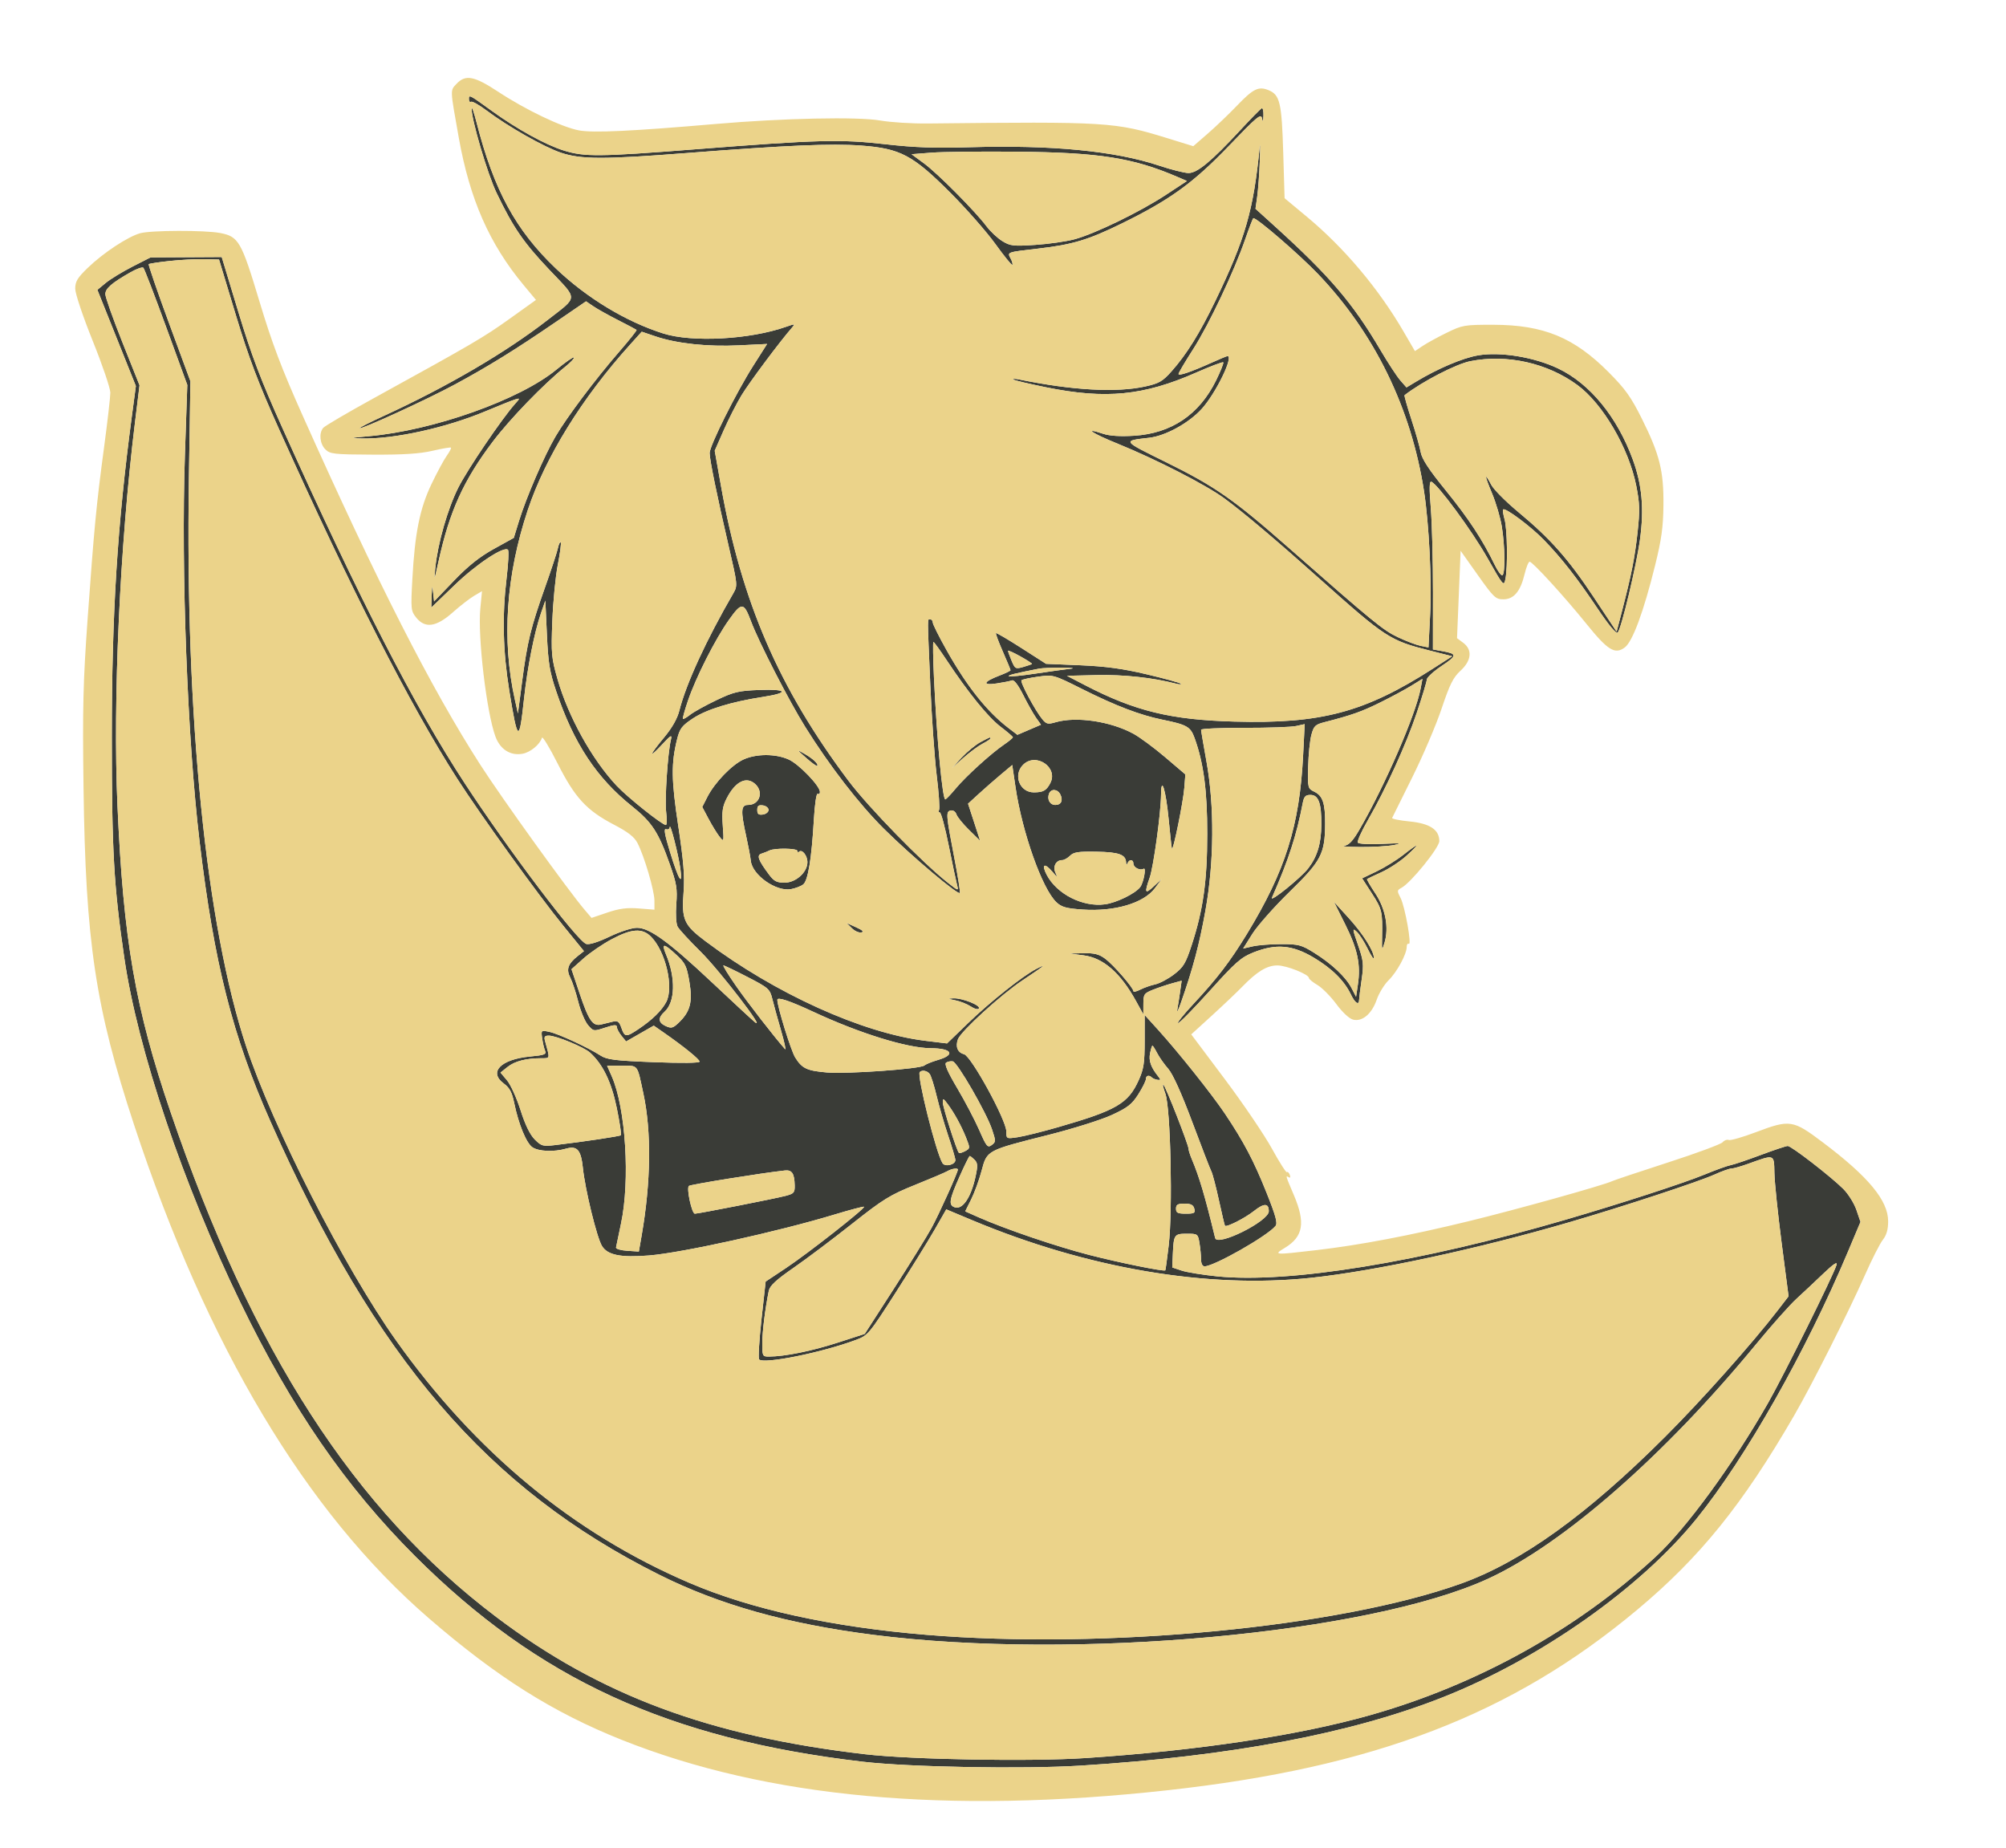 <svg xmlns="http://www.w3.org/2000/svg" width="800" height="737" viewBox="0 0 800 737" version="1.1"><path d="M 187 39.509 C 187 40.394, 187.386 40.879, 187.858 40.588 C 188.330 40.296, 191.142 41.883, 194.108 44.114 C 202.587 50.493, 216.913 58.618, 223.718 60.908 C 231.692 63.590, 240.582 63.611, 274 61.023 C 313.828 57.938, 331.605 57.176, 343.385 58.050 C 359.057 59.213, 364.018 61.837, 379.058 76.913 C 385.415 83.286, 393.465 92.451, 396.946 97.279 C 400.427 102.107, 403.475 105.858, 403.719 105.615 C 403.963 105.371, 403.656 104.226, 403.038 103.071 C 401.669 100.512, 401.454 100.589, 414 99.141 C 427.778 97.551, 434.042 95.666, 447.500 89.057 C 466.732 79.613, 476.021 72.868, 490.284 57.989 C 501.299 46.499, 502.900 45.170, 503.287 47.193 C 503.610 48.887, 503.764 48.614, 503.864 46.167 C 503.939 44.333, 503.640 42.983, 503.199 43.167 C 502.758 43.350, 498.821 47.366, 494.449 52.092 C 483.139 64.316, 477.474 69, 473.996 69 C 472.411 69, 467.151 67.678, 462.307 66.062 C 444.696 60.188, 419.252 57.725, 386.446 58.720 C 372.880 59.132, 364.717 58.835, 353 57.505 C 335.116 55.474, 326.130 55.716, 277.122 59.547 C 238.877 62.537, 233.110 62.590, 224.855 60.027 C 217.635 57.784, 206.302 51.561, 196.373 44.385 C 187.093 37.679, 187 37.630, 187 39.509 M 188.086 43.143 C 187.873 47.227, 194.377 69.306, 198.046 76.953 C 204.667 90.750, 208.810 96.771, 219.236 107.748 C 230.613 119.727, 230.674 118.030, 218.530 127.490 C 201.801 140.521, 178.347 154.248, 152.747 165.991 C 147.435 168.428, 143.237 170.570, 143.419 170.752 C 144.038 171.371, 170.451 159.251, 181.500 153.279 C 194.823 146.078, 205.569 139.426, 221.605 128.453 L 233.710 120.170 236.605 122.138 C 238.197 123.220, 242.650 125.710, 246.500 127.670 C 250.350 129.631, 253.660 131.379, 253.855 131.556 C 254.051 131.733, 250.965 135.618, 246.999 140.189 C 237.438 151.206, 226.077 166.326, 221.533 174.079 C 217.087 181.665, 209.876 198.337, 207.004 207.672 L 204.903 214.500 196.942 218.903 C 191.241 222.057, 186.730 225.651, 181.046 231.572 L 173.111 239.837 172.724 236.169 C 172.390 233.013, 172.313 233.184, 172.168 237.397 L 172 242.294 181.250 233.379 C 190.008 224.938, 200.997 217.664, 202.588 219.255 C 202.977 219.644, 202.718 224.808, 202.012 230.731 C 200.244 245.571, 200.585 259.805, 203.079 275.257 C 206.456 296.178, 207.075 296.516, 209 278.500 C 210.313 266.219, 213.124 252.060, 215.750 244.500 L 217.487 239.500 218.102 253 C 218.624 264.451, 219.190 267.900, 221.830 275.723 C 228.863 296.556, 237.924 310.257, 252.218 321.670 C 259.957 327.849, 262.647 331.985, 267.065 344.500 C 269.842 352.366, 270.176 354.387, 269.714 360.540 C 269.408 364.617, 269.627 368.406, 270.234 369.540 C 270.810 370.618, 274.931 375.100, 279.391 379.500 C 286.964 386.971, 306.114 411.891, 300.909 407.500 C 299.604 406.400, 292.081 399.425, 284.189 392 C 266.753 375.595, 259.087 370, 254.044 370 C 251.982 370, 247.300 371.506, 243.088 373.525 C 238.575 375.688, 234.988 376.814, 233.805 376.438 C 230.250 375.310, 202.911 339.176, 185.448 312.526 C 165.480 282.052, 143.264 238.789, 112.772 171 C 104.038 151.582, 100.370 141.937, 95.087 124.500 L 88.421 102.500 74.212 102.579 L 60.003 102.659 52.751 106.366 C 48.763 108.405, 44 111.313, 42.168 112.828 L 38.835 115.583 46.510 134.767 L 54.186 153.951 52.616 165.725 C 46.775 209.543, 44.597 244.361, 44.594 294 C 44.591 339.488, 45.364 353.150, 49.574 382 C 54.919 418.630, 72.968 472.193, 95.907 519.500 C 116.368 561.698, 137.881 592.934, 165.477 620.517 C 214.551 669.568, 266.616 693.488, 344.022 702.547 C 362.578 704.719, 408.152 705.537, 431 704.108 C 491.019 700.356, 538.890 691.315, 575.500 676.818 C 614.329 661.442, 654.262 633.311, 676.693 605.533 C 696.179 581.401, 720.248 538.923, 736.994 499.110 L 741.972 487.275 740.344 482.495 C 739.448 479.866, 737.084 476.091, 735.092 474.107 C 730.090 469.127, 714.400 457, 712.958 457 C 712.308 457, 707.439 458.625, 702.138 460.611 C 696.837 462.597, 691.459 464.411, 690.187 464.642 C 688.914 464.873, 684.189 466.579, 679.687 468.432 C 671.424 471.833, 646.603 479.897, 624.500 486.361 C 566.347 503.367, 513.954 511.894, 485.439 508.994 C 479.657 508.406, 473.256 507.366, 471.214 506.684 L 467.500 505.442 467.740 499.971 C 468.074 492.347, 468.317 492, 473.338 492 C 477.646 492, 477.751 492.079, 478.358 495.750 C 478.699 497.813, 478.983 500.738, 478.989 502.250 C 478.996 503.912, 479.544 505, 480.376 505 C 484.170 505, 505.365 492.952, 508.670 488.916 C 509.593 487.789, 508.828 484.958, 505.044 475.494 C 499.996 462.870, 495.974 455.244, 488.449 444.028 C 483.306 436.363, 469.825 419.457, 461.821 410.636 L 456.500 404.771 456.493 415.136 C 456.487 423.882, 456.116 426.321, 454.116 430.757 C 449.914 440.083, 445.306 442.771, 422 449.491 C 415.675 451.314, 408.438 453.115, 405.917 453.492 C 401.351 454.174, 401.333 454.165, 401.333 451.221 C 401.333 446.707, 387.320 421.118, 384.454 420.399 C 381.898 419.758, 380.941 417.392, 382.038 414.427 C 383.208 411.265, 399.170 396.698, 407.716 390.996 C 416.636 385.043, 417.790 384.090, 413.338 386.353 C 407.991 389.071, 394.929 399.439, 386.091 407.982 L 377.681 416.109 369.091 415.062 C 343.953 412, 309.223 396.276, 281.341 375.336 C 272.703 368.849, 271.779 366.759, 272.625 355.614 C 273.097 349.391, 272.604 343.305, 270.511 329.500 C 267.704 310.995, 267.624 304.350, 270.088 294.564 C 271.109 290.511, 272.010 289.353, 276.389 286.466 C 281.830 282.878, 291.611 279.880, 304.250 277.925 C 314.963 276.267, 314.129 274.727, 302.750 275.153 C 294.513 275.462, 292.643 275.909, 285.675 279.236 C 281.372 281.291, 276.690 283.885, 275.273 285 C 273.855 286.115, 272.539 286.873, 272.349 286.683 C 272.160 286.493, 273.065 283.224, 274.362 279.419 C 277.548 270.068, 285.249 254.882, 290.702 247.199 C 295.783 240.039, 296.646 240.095, 299.504 247.764 C 302.566 255.979, 314.614 279.453, 321.117 289.871 C 330.823 305.423, 342.577 320.641, 352.496 330.500 C 363.311 341.249, 382.376 357.338, 382.804 356.075 C 382.970 355.582, 381.993 349.401, 380.631 342.339 C 377.245 324.783, 377.155 323.605, 379.165 323.212 C 380.103 323.028, 381.085 323.694, 381.416 324.737 C 381.739 325.755, 384.001 328.547, 386.442 330.943 L 390.880 335.299 388.472 327.899 L 386.063 320.500 390.282 316.638 C 392.602 314.514, 396.568 311.043, 399.095 308.925 L 403.689 305.074 404.972 313.787 C 407.652 331.993, 415.647 354.505, 421.327 359.838 C 423.363 361.751, 425.265 362.276, 431.769 362.722 C 444.577 363.599, 456.162 360.162, 460.614 354.162 L 463.332 350.500 460.166 353.437 C 456.624 356.723, 456.333 356.142, 458.478 350.063 C 460.038 345.641, 462.979 324.178, 463.030 316.837 C 463.085 309.032, 464.945 315.069, 466.062 326.680 C 466.635 332.631, 467.218 337.911, 467.357 338.414 C 467.775 339.929, 471.866 319.899, 472.311 314.158 L 472.724 308.816 464.686 301.971 C 460.264 298.206, 454.555 293.987, 451.999 292.596 C 442.883 287.634, 429.235 285.619, 420.993 288.016 C 417.927 288.909, 417.281 288.766, 415.708 286.854 C 412.791 283.307, 406.719 271.948, 407.384 271.283 C 407.721 270.945, 410.713 270.298, 414.033 269.844 C 420.045 269.022, 420.113 269.041, 431.784 274.882 C 444.971 281.481, 454.671 285.183, 463.500 286.985 C 473.401 289.007, 474.760 289.781, 476.415 294.353 C 480.013 304.293, 481.464 315.275, 481.453 332.500 C 481.441 351.375, 479.835 362.859, 475.245 376.893 C 472.850 384.218, 471.952 385.705, 468.194 388.576 C 465.826 390.385, 462.451 392.175, 460.694 392.553 C 458.937 392.931, 456.262 393.873, 454.750 394.646 C 453.238 395.419, 452 395.694, 452 395.257 C 452 393.903, 444.020 384.728, 440.733 382.303 C 438.281 380.494, 436.420 380.028, 432.056 380.131 L 426.500 380.262 432.191 380.993 C 439.989 381.994, 446.868 388.001, 453.042 399.201 L 455.964 404.500 455.982 400.359 C 455.999 396.512, 456.267 396.111, 459.750 394.721 C 461.813 393.898, 465.244 392.745, 467.375 392.158 L 471.250 391.092 470.656 395.296 C 470.330 397.608, 469.822 400.850, 469.527 402.500 C 469.232 404.150, 469.858 403.025, 470.917 400 C 475.799 386.064, 478.278 376.749, 480.721 363.169 C 484.204 343.813, 484.360 321.494, 481.139 303.651 C 479.963 297.133, 479 291.446, 479 291.011 C 479 290.576, 486.762 290.236, 496.250 290.254 C 505.738 290.272, 515.033 289.946, 516.907 289.529 L 520.315 288.772 519.691 301.136 C 518.270 329.314, 512.652 347.201, 497.311 372.394 C 490.631 383.365, 485.339 390.293, 476.012 400.280 C 472.047 404.526, 469.267 408, 469.835 408 C 470.403 408, 476.125 402.163, 482.551 395.028 C 492.737 383.719, 494.956 381.770, 499.867 379.823 C 508.868 376.254, 515.358 376.796, 523.820 381.824 C 531.170 386.190, 536.125 391.098, 538.757 396.616 C 540.381 400.022, 541.983 401.069, 542.020 398.750 C 542.031 398.063, 542.484 394.427, 543.027 390.671 C 543.916 384.518, 543.773 383.147, 541.575 376.827 C 539.337 370.393, 539.295 369.957, 541.063 371.557 C 542.123 372.516, 544.101 375.596, 545.458 378.400 C 546.816 381.205, 547.923 382.825, 547.918 382 C 547.902 379.204, 543.524 372.303, 537.741 365.957 L 531.981 359.638 536.528 368.734 C 541.426 378.533, 542.719 384.720, 541.529 392.654 L 540.801 397.500 538.984 394 C 536.704 389.611, 531.114 384.350, 524.024 379.922 C 519.054 376.817, 517.855 376.502, 511.024 376.501 C 506.886 376.500, 501.760 376.897, 499.634 377.383 L 495.768 378.266 499.465 372.383 C 501.499 369.147, 508.234 361.550, 514.433 355.500 C 526.948 343.286, 528.404 340.484, 528.468 328.500 C 528.511 320.397, 527.502 317.354, 524.244 315.767 C 521.539 314.449, 521.503 314.308, 521.704 305.744 C 521.816 300.967, 522.392 295.258, 522.984 293.059 C 523.945 289.490, 524.513 288.944, 528.280 287.976 C 539.108 285.193, 543.060 283.794, 550.500 280.107 C 554.900 277.927, 560.474 274.923, 562.887 273.433 L 567.275 270.723 566.546 274.611 C 564.609 284.948, 552.403 313.101, 542.227 330.701 C 539.548 335.335, 537.992 337.003, 536.071 337.301 C 534.657 337.521, 537.550 337.734, 542.500 337.776 C 547.450 337.818, 553.525 337.454, 556 336.967 C 559.488 336.281, 558.431 336.182, 551.300 336.527 C 545.993 336.783, 541.849 336.565, 541.508 336.012 C 541.182 335.485, 542.953 331.522, 545.443 327.204 C 552.677 314.663, 560.725 297.005, 565.006 284.282 C 567.187 277.802, 568.990 271.825, 569.013 271 C 569.036 270.175, 571.730 267.711, 575 265.524 C 581.220 261.365, 581.218 260.743, 574.980 259.626 L 571.460 258.996 571.480 236.248 C 571.491 223.737, 571.097 208.603, 570.605 202.618 C 569.956 194.739, 570.015 191.842, 570.818 192.118 C 573.294 192.971, 587.108 211.744, 593.212 222.552 C 599.495 233.676, 599.754 233.980, 600.366 230.922 C 601.340 226.052, 601.118 210.900, 600.017 207.060 C 599.477 205.175, 599.240 203.427, 599.491 203.176 C 600.323 202.344, 610.598 210.029, 615.707 215.305 C 622.782 222.611, 628.922 230.460, 637.115 242.671 C 641.624 249.391, 644.535 252.865, 645.145 252.255 C 646.570 250.830, 652.595 225.675, 654.034 215.145 C 655.716 202.836, 654.862 193.370, 651.155 183.239 C 644.934 166.238, 634.083 153.005, 621.402 146.953 C 611.891 142.414, 598.357 140.190, 589.489 141.709 C 583.280 142.773, 573.457 146.935, 564.705 152.212 L 560.909 154.500 558.454 151.694 C 557.104 150.150, 553.508 144.655, 550.464 139.482 C 539.553 120.942, 530.177 109.956, 508.559 90.376 L 500.694 83.253 501.383 78.376 C 501.762 75.694, 502.227 69.225, 502.417 64 C 502.606 58.775, 502.588 56.300, 502.376 58.500 C 499.942 83.741, 496.624 95.271, 484.680 120 C 478.412 132.977, 473.192 141.364, 467.188 148.104 C 463.648 152.079, 462.226 152.899, 456.793 154.104 C 445.310 156.651, 427.773 155.687, 406.500 151.340 C 404.850 151.002, 403.740 150.991, 404.034 151.314 C 404.327 151.637, 410.234 153.048, 417.159 154.450 C 440.988 159.275, 456.081 157.803, 476.953 148.617 C 482.681 146.096, 487.575 144.242, 487.830 144.497 C 488.085 144.752, 486.801 147.992, 484.977 151.698 C 478.252 165.359, 467.164 172.837, 452.253 173.767 C 446.741 174.111, 442.558 173.844, 439.946 172.982 C 431.811 170.297, 435.433 172.769, 445.776 176.961 C 460.901 183.091, 480.825 193.302, 488.220 198.714 C 495.749 204.224, 508.865 215.300, 526.500 231.038 C 552.583 254.316, 554.285 255.423, 570.148 259.433 L 579.153 261.709 571.326 266.725 C 544.212 284.100, 526.862 288.714, 492.246 287.757 C 466.939 287.057, 452.590 283.560, 432.729 273.252 L 425.500 269.500 437.369 269.217 C 448 268.964, 459.893 270.251, 469 272.640 C 470.375 273, 471.235 273.001, 470.910 272.641 C 470.586 272.281, 464.511 270.612, 457.410 268.931 C 447.766 266.648, 441.044 265.729, 430.836 265.301 L 417.173 264.726 407.353 258.430 C 401.951 254.968, 397.378 252.288, 397.190 252.476 C 397.002 252.665, 398.232 255.972, 399.924 259.827 C 401.616 263.681, 403 267.036, 403 267.282 C 403 267.527, 400.980 268.500, 398.510 269.443 C 392.085 271.897, 391.577 273.440, 397.485 272.554 C 400.109 272.161, 402.847 271.612, 403.571 271.335 C 404.412 271.011, 406.031 273.109, 408.069 277.165 C 409.821 280.649, 412.129 284.740, 413.198 286.255 L 415.143 289.010 410.442 291.025 L 405.741 293.040 402.297 290.413 C 393.677 283.838, 385.719 273.865, 377.619 259.487 C 374.528 254.002, 372 248.948, 372 248.257 C 372 247.566, 371.550 247, 371 247 C 369.790 247, 369.790 244.603, 371.001 273.014 C 371.551 285.931, 372.702 302.238, 373.559 309.251 C 374.416 316.263, 374.839 322.451, 374.500 323.001 C 374.160 323.550, 374.295 324, 374.799 324 C 375.303 324, 376.911 329.963, 378.372 337.250 C 379.834 344.538, 381.326 351.613, 381.690 352.972 C 382.327 355.359, 382.197 355.325, 377.950 351.972 C 367.802 343.964, 346.264 321.863, 338.384 311.373 C 310.659 274.465, 295.781 240.086, 287.556 193.925 L 285.031 179.754 288.600 171.627 C 290.563 167.157, 293.774 160.854, 295.736 157.619 C 298.802 152.565, 311.011 136.200, 315.793 130.735 C 317.258 129.060, 317.137 129.040, 313.419 130.343 C 299.002 135.397, 276.034 136.637, 264.500 132.985 C 249.602 128.268, 233.994 118.814, 221.624 107.013 C 205.673 91.796, 196.972 75.787, 190.097 49 C 189.038 44.875, 188.133 42.239, 188.086 43.143 M 371.514 60.877 L 363.529 61.500 368.514 65.164 C 373.946 69.155, 388.950 84.258, 393.420 90.234 C 394.957 92.288, 397.787 94.941, 399.709 96.129 C 402.886 98.093, 404.084 98.232, 412.852 97.660 C 418.159 97.314, 425.200 96.308, 428.500 95.425 C 436.612 93.254, 454.631 84.500, 464.931 77.724 L 473.362 72.178 469.431 70.491 C 451.750 62.905, 438.336 60.808, 405.500 60.498 C 391.200 60.364, 375.906 60.534, 371.514 60.877 M 496.657 95.250 C 492.178 108.246, 482.205 129.323, 475.832 139.263 C 472.624 144.265, 470 148.707, 470 149.134 C 470 150.027, 474.956 148.333, 483.279 144.595 C 486.457 143.168, 489.269 142, 489.529 142 C 492.101 142, 484.931 156.748, 479.330 162.977 C 474.214 168.669, 464.900 173.815, 458.350 174.570 C 447.493 175.822, 447.340 175.599, 465.057 184.335 C 484.489 193.918, 491.934 199.101, 513.500 218.064 C 547.747 248.177, 551.592 251.328, 557.500 254.118 C 560.800 255.677, 564.892 257.230, 566.593 257.570 L 569.686 258.187 570.362 244.721 C 571.026 231.498, 569.888 208.826, 567.917 196 C 562.832 162.904, 548.195 132.881, 525.645 109.288 C 518.263 101.565, 501.408 86.998, 499.856 87 C 499.660 87.001, 498.221 90.713, 496.657 95.250 M 67.619 104.077 C 63.285 104.545, 59.549 105.117, 59.319 105.348 C 59.088 105.578, 62.734 116.177, 67.421 128.901 L 75.942 152.035 75.336 190.768 C 73.845 286.107, 82.163 368.727, 98.130 417.145 C 108.770 449.410, 137.392 505.587, 157.923 534.500 C 189.559 579.051, 228.623 611.357, 274.836 631.186 C 299.491 641.766, 331.672 648.824, 369.500 651.949 C 440.895 657.848, 533.866 648.958, 582.479 631.583 C 606.672 622.936, 632.864 604.120, 664.023 573.002 C 678.493 558.551, 698.695 535.878, 708.893 522.646 L 713.285 516.946 710.529 495.723 C 709.013 484.050, 707.711 471.484, 707.636 467.797 C 707.481 460.149, 707.842 460.277, 697.212 464.099 C 694.304 465.145, 691.280 466, 690.492 466 C 689.704 466, 686.683 467.073, 683.780 468.385 C 677.402 471.265, 647.299 481.158, 626 487.372 C 589.424 498.045, 548.590 506.840, 522.929 509.572 C 481.490 513.985, 433.618 505.845, 387.582 486.557 L 377.378 482.282 372.731 490.391 C 370.175 494.851, 363.180 506.150, 357.186 515.500 C 346.632 531.964, 346.134 532.558, 341.394 534.330 C 327.878 539.383, 304.704 544.066, 302.749 542.139 C 302.336 541.732, 302.751 534.575, 303.670 526.236 L 305.341 511.073 313.455 505.673 C 322.240 499.827, 345.166 481.833, 344.578 481.245 C 344.380 481.047, 339.093 482.438, 332.829 484.337 C 310.554 491.090, 272.004 499.601, 258.903 500.659 C 247.529 501.578, 242.290 500.525, 240.070 496.875 C 238.019 493.502, 233.357 474.452, 232.453 465.749 C 231.706 458.557, 230.176 456.802, 225.755 458.070 C 220.910 459.460, 214.722 459.194, 212.291 457.491 C 209.880 455.802, 206.816 448.334, 205.078 439.910 C 204.185 435.581, 203.243 433.817, 200.903 432.086 C 194.723 427.517, 199.715 422.418, 211.439 421.323 C 217.046 420.800, 217.988 420.448, 217.397 419.101 C 217.011 418.220, 216.484 415.990, 216.226 414.144 C 215.758 410.798, 215.767 410.790, 219.128 411.505 C 222.740 412.274, 234.569 417.748, 239.500 420.932 C 242.061 422.586, 245.170 422.973, 260.750 423.581 C 271.883 424.015, 279 423.929, 279 423.360 C 279 422.449, 272.590 417.259, 264.668 411.757 L 260.719 409.014 255.202 412.171 L 249.684 415.328 247.842 413.053 C 246.829 411.802, 246 410.215, 246 409.526 C 246 408.564, 244.924 408.628, 241.344 409.807 C 236.740 411.323, 236.665 411.312, 234.496 408.791 C 233.290 407.389, 231.540 403.200, 230.606 399.482 C 229.672 395.765, 228.240 391.431, 227.424 389.852 C 225.721 386.560, 226.502 384.324, 230.434 381.230 L 232.881 379.305 224.818 369.403 C 214.637 356.898, 191.561 324.915, 182.322 310.500 C 163.334 280.879, 139.998 235.098, 111.214 171 C 102.962 152.623, 99.211 142.704, 94.009 125.500 L 87.356 103.500 81.428 103.362 C 78.168 103.287, 71.954 103.608, 67.619 104.077 M 52.166 108.518 C 44.534 112.853, 41.999 115.050, 42.016 117.318 C 42.025 118.518, 45.096 127.182, 48.839 136.572 L 55.646 153.644 53.818 168.572 C 47.791 217.777, 44.986 279.112, 46.840 321.140 C 49.212 374.883, 53.939 402.169, 68.035 443.500 C 100.668 539.178, 141.207 601.995, 198 644.887 C 239.319 676.093, 283.068 692.366, 345 699.565 C 363.542 701.720, 411.181 702.543, 433 701.085 C 477.787 698.093, 517.447 692.130, 546 684.094 C 588.799 672.049, 628.649 649.990, 660.228 620.861 C 672.343 609.686, 691.032 584.136, 705.066 559.561 C 711.282 548.675, 731.248 508.416, 732.429 504.386 C 732.851 502.947, 731.172 504.065, 727.174 507.886 C 723.944 510.974, 719.092 515.525, 716.394 518 C 713.695 520.475, 706.492 528.575, 700.386 536 C 663.931 580.337, 623.426 615.793, 593.500 629.564 C 545.921 651.460, 428.639 662.184, 348.426 651.974 C 313.931 647.583, 286.938 640.009, 262.859 627.964 C 194.334 593.688, 149.815 541.759, 107.809 447.111 C 92.711 413.093, 85.372 384.074, 79.582 335.500 C 74.743 294.913, 72.183 227.397, 73.742 181.500 L 74.694 153.500 66.293 130.500 C 61.672 117.850, 57.572 107.179, 57.182 106.786 C 56.791 106.393, 54.534 107.173, 52.166 108.518 M 251.318 137.393 C 232.118 158.664, 217.534 182.228, 210.496 203.349 C 201.788 229.481, 200.033 255.202, 205.333 279.024 L 206.551 284.500 208.255 271.500 C 210.309 255.825, 211.668 250.275, 217.439 234 C 219.876 227.125, 222.147 220.209, 222.484 218.632 C 222.821 217.055, 223.327 215.994, 223.608 216.274 C 223.888 216.555, 223.375 220.546, 222.468 225.142 C 221.560 229.739, 220.573 239.852, 220.275 247.615 C 219.771 260.748, 219.915 262.363, 222.352 270.857 C 226.647 285.832, 236.019 302.735, 245.884 313.299 C 250.189 317.909, 264.090 329, 265.563 329 C 265.955 329, 265.997 326.629, 265.656 323.731 C 265.070 318.745, 266.281 300.403, 267.554 295 C 268.062 292.842, 267.585 293.100, 264.071 296.879 C 258.469 302.904, 258.951 301.173, 264.849 294.086 C 268.025 290.270, 270.121 286.578, 270.925 283.382 C 273.618 272.688, 281.678 255.175, 292.501 236.500 C 294.194 233.579, 294.145 233.093, 290.642 218 C 285.983 197.926, 282.999 183.328, 283.005 180.640 C 283.011 177.734, 293.634 156.489, 300.408 145.834 L 305.917 137.169 294.709 137.718 C 282.230 138.330, 269.942 137.017, 261.510 134.171 L 255.928 132.286 251.318 137.393 M 221.940 147.361 C 207.328 159.421, 172.902 171.656, 147.117 173.953 C 139.602 174.623, 139.226 174.739, 144.178 174.861 C 157.196 175.180, 178.026 170.583, 193.936 163.880 C 199.196 161.663, 204.400 159.592, 205.500 159.277 C 207.435 158.722, 207.431 158.781, 205.365 161.102 C 200.095 167.021, 186.405 187.227, 182.781 194.436 C 178.528 202.894, 174.585 216.659, 173.596 226.500 C 173.046 231.975, 173.159 231.748, 174.880 223.908 C 179.273 203.896, 184.855 191.570, 196.504 176.155 C 203.395 167.035, 216.711 153.268, 225.444 146.233 C 227.614 144.485, 229.162 142.828, 228.884 142.551 C 228.606 142.273, 225.482 144.438, 221.940 147.361 M 586.363 144.038 C 580.708 145.158, 567.090 152.202, 560.146 157.599 C 559.952 157.750, 561.168 162.065, 562.848 167.187 C 564.529 172.309, 566.203 178.203, 566.570 180.285 C 567.053 183.031, 569.818 187.249, 576.635 195.641 C 585.677 206.770, 591.215 215.193, 596.070 225.201 C 597.324 227.786, 598.722 229.672, 599.175 229.392 C 600.327 228.680, 600.191 217.770, 598.933 210.018 C 598.355 206.454, 596.602 200.491, 595.038 196.768 C 591.988 189.509, 591.840 187.894, 594.726 193.358 C 595.702 195.206, 600.550 200.080, 605.500 204.191 C 618.392 214.897, 625.473 222.900, 635.712 238.338 L 644.719 251.918 646.851 243.709 C 650.655 229.065, 651.958 222.467, 653.080 212.148 C 654.009 203.614, 653.925 200.704, 652.550 193.755 C 649.574 178.714, 639.233 161.012, 629.062 153.545 C 617.065 144.739, 600.949 141.151, 586.363 144.038 M 372.466 270.250 C 373.611 294.926, 375.896 319.220, 377.031 318.786 C 377.442 318.629, 379.313 316.653, 381.189 314.395 C 385.155 309.622, 395.260 300.444, 400.414 296.933 C 402.379 295.595, 403.964 294.275, 403.936 294 C 403.909 293.725, 401.699 291.835, 399.026 289.800 C 394.059 286.019, 386.086 276.178, 377.514 263.250 C 374.870 259.262, 372.504 256, 372.256 256 C 372.008 256, 372.103 262.413, 372.466 270.250 M 402 259.532 C 402 259.825, 402.643 261.603, 403.428 263.483 C 404.780 266.717, 405.030 266.852, 408.064 265.982 C 409.828 265.476, 411.399 264.934, 411.555 264.778 C 411.712 264.622, 409.625 263.258, 406.920 261.747 C 404.214 260.237, 402 259.240, 402 259.532 M 414.500 266.626 C 404.591 268.577, 401.913 269.246, 402.332 269.665 C 402.599 269.933, 407.472 269.451, 413.159 268.595 C 418.847 267.738, 425.075 266.876, 427 266.679 C 428.925 266.482, 427.350 266.300, 423.500 266.276 C 419.650 266.252, 415.600 266.409, 414.500 266.626 M 391 295.961 C 389.075 296.991, 385.700 299.766, 383.500 302.128 L 379.500 306.422 384.136 302.296 C 386.685 300.026, 390.173 297.445, 391.886 296.559 C 393.599 295.673, 395 294.735, 395 294.474 C 395 293.827, 394.964 293.840, 391 295.961 M 321.500 302.253 C 323.700 304.204, 325.677 305.631, 325.893 305.424 C 326.579 304.767, 324.263 302.562, 320.827 300.603 C 317.614 298.772, 317.637 298.828, 321.500 302.253 M 296.500 302.871 C 291.844 304.998, 285.026 312.069, 282.099 317.805 L 280.057 321.809 282.593 326.579 C 283.988 329.202, 285.939 332.378, 286.928 333.636 C 288.699 335.887, 288.720 335.817, 288.243 329.158 C 287.850 323.662, 288.143 321.639, 289.807 318.379 C 293.232 311.665, 297.622 309.443, 301.152 312.638 C 304.679 315.830, 302.916 321, 298.300 321 C 295.473 321, 295.339 323.360, 297.587 333.500 C 298.440 337.350, 299.267 341.751, 299.424 343.281 C 300.008 348.967, 309.542 355.684, 315.457 354.574 C 317.214 354.244, 319.391 353.418, 320.294 352.737 C 322.221 351.284, 323.687 342.397, 324.579 326.750 C 324.921 320.760, 325.593 316.248, 326.096 316.559 C 326.593 316.867, 326.997 316.529, 326.994 315.809 C 326.982 313.398, 318.658 304.749, 314.556 302.886 C 309.383 300.537, 301.625 300.530, 296.500 302.871 M 408 305 C 403.932 309.068, 406.655 316.012, 412.307 315.985 C 416.058 315.967, 417.292 315.275, 418.847 312.322 C 422.162 306.023, 413.097 299.903, 408 305 M 418.362 316.500 C 417.481 318.796, 418.717 321, 420.885 321 C 423.221 321, 424.066 319.153, 422.830 316.750 C 421.727 314.606, 419.144 314.461, 418.362 316.500 M 519.535 320.250 C 517.054 333.176, 513.888 342.905, 507.265 357.965 C 506.293 360.177, 518.907 349.979, 521.753 346.252 C 525.373 341.514, 526.906 336.373, 526.956 328.815 C 527.013 320.225, 525.824 317, 522.604 317 C 520.640 317, 520.036 317.639, 519.535 320.250 M 302 323 C 302 324.646, 302.518 325.065, 304.250 324.820 C 305.488 324.644, 306.500 323.825, 306.500 323 C 306.500 322.175, 305.488 321.356, 304.250 321.180 C 302.518 320.935, 302 321.354, 302 323 M 267.090 329.857 C 267.041 330.603, 266.383 330.977, 265.630 330.688 C 264.643 330.309, 265.089 332.864, 267.228 339.831 C 270.660 351.013, 272.335 353.722, 271.343 346.487 C 270.575 340.881, 267.228 327.793, 267.090 329.857 M 559.597 340.942 C 556.900 343.052, 552.111 346.013, 548.954 347.522 L 543.215 350.265 547.107 356.288 C 551.149 362.541, 551.388 363.550, 551.183 373.500 C 551.065 379.205, 551.111 379.328, 552.133 376 C 553.973 370.009, 552.572 362.435, 548.487 356.282 C 546.489 353.274, 545 350.696, 545.177 350.554 C 545.355 350.413, 547.975 349.170, 551 347.793 C 554.025 346.416, 558.525 343.443, 561 341.186 C 566.646 336.037, 566.006 335.926, 559.597 340.942 M 306.830 339.178 C 306.098 339.551, 304.693 340.106, 303.707 340.413 C 301.662 341.049, 302.331 342.927, 306.676 348.750 C 308.662 351.411, 309.784 352, 312.864 352 C 317.374 352, 322 347.857, 322 343.818 C 322 341.180, 319.836 338.497, 318.658 339.675 C 318.296 340.037, 318 339.888, 318 339.344 C 318 338.245, 308.924 338.110, 306.830 339.178 M 426.753 341.247 C 425.789 342.211, 424.380 343, 423.622 343 C 421.083 343, 419.744 345.631, 420.983 348.186 C 421.867 350.007, 421.572 349.870, 419.597 347.539 C 416.554 343.948, 415.270 344.689, 417.400 348.807 C 421.399 356.540, 431.840 361.842, 440.683 360.630 C 445.245 360.005, 452.650 356.398, 454.689 353.808 C 456.041 352.091, 457.239 345.734, 456.075 346.454 C 454.691 347.309, 452 345.948, 452 344.393 C 452 342.661, 450.344 342.560, 449.662 344.250 C 449.341 345.046, 449.129 344.909, 449.079 343.872 C 448.929 340.785, 446.208 339.811, 437.285 339.651 C 430.111 339.523, 428.186 339.814, 426.753 341.247 M 339.692 370.136 C 340.824 371.268, 342.530 372.038, 343.482 371.847 C 344.681 371.607, 344.047 370.973, 341.424 369.789 L 337.633 368.078 339.692 370.136 M 243.939 374.559 C 240.330 376.484, 235.248 379.958, 232.645 382.280 L 227.913 386.500 231.091 396 C 234.755 406.952, 236.405 409.358, 239.706 408.557 C 240.968 408.250, 243.069 407.740, 244.375 407.423 C 246.354 406.942, 246.930 407.359, 247.823 409.923 C 249.128 413.664, 249.671 413.702, 254.610 410.398 C 260.080 406.739, 263.924 402.988, 265.711 399.564 C 268.793 393.660, 265.441 379.350, 259.610 373.519 C 256.124 370.033, 251.896 370.313, 243.939 374.559 M 265.587 380.555 C 269.539 390.012, 269.295 399.613, 265.004 403.496 C 262.313 405.931, 262.480 407.806, 265.510 409.186 C 267.661 410.167, 268.367 410.004, 270.454 408.044 C 275.243 403.544, 276.299 399.707, 274.955 391.682 C 273.881 385.264, 273.323 384.101, 269.710 380.750 C 264.664 376.070, 263.694 376.024, 265.587 380.555 M 293.577 393.250 C 298.191 399.879, 308.873 413.639, 313.100 418.399 C 313.539 418.894, 312.802 415.519, 311.461 410.899 C 310.121 406.280, 308.563 400.630, 307.999 398.344 C 307.028 394.407, 306.506 393.948, 298.078 389.594 C 293.185 387.068, 288.879 385, 288.508 385 C 288.137 385, 290.418 388.712, 293.577 393.250 M 310.003 398.731 C 310.012 401.484, 315.425 418.951, 317.118 421.690 C 319.836 426.088, 321.798 427.016, 329.809 427.687 C 337.880 428.364, 366.954 426.283, 368.608 424.910 C 369.254 424.375, 371.709 423.378, 374.065 422.696 C 381.212 420.627, 379.639 418.049, 371.208 418.014 C 361.794 417.975, 342.846 412.108, 324.436 403.532 C 314.870 399.077, 309.998 397.456, 310.003 398.731 M 381 398.922 C 382.925 399.302, 385.696 400.400, 387.157 401.361 C 388.680 402.362, 390.065 402.704, 390.401 402.160 C 391.167 400.921, 383.740 397.967, 380.230 398.115 C 377.843 398.216, 377.940 398.317, 381 398.922 M 217.391 415.250 C 219.374 422.395, 219.464 421.999, 215.858 422.011 C 209.778 422.031, 205.299 423.187, 202.427 425.476 L 199.597 427.733 202.195 430.820 C 203.624 432.518, 206.049 437.865, 207.585 442.703 C 209.429 448.512, 211.352 452.480, 213.246 454.384 C 215.891 457.043, 216.519 457.220, 221.307 456.651 C 233.146 455.245, 247.192 453.141, 247.625 452.709 C 247.879 452.454, 247.137 447.578, 245.975 441.873 C 243.863 431.510, 240.423 424.392, 235.280 419.749 C 232.864 417.568, 221.779 413, 218.903 413 C 217.169 413, 216.884 413.424, 217.391 415.250 M 458.642 420.041 C 458.054 422.978, 458.962 425.574, 461.836 429.174 C 462.973 430.598, 462.940 430.814, 461.615 430.620 C 460.759 430.494, 459.745 430.078, 459.362 429.696 C 458.241 428.575, 457 428.894, 457 430.304 C 457 431.022, 455.638 433.756, 453.973 436.382 C 451.429 440.393, 449.741 441.712, 443.396 444.643 C 439.244 446.562, 427.893 450.133, 418.173 452.579 C 393.444 458.802, 393.643 458.695, 391.475 466.847 C 390.502 470.506, 388.631 475.655, 387.316 478.289 L 384.927 483.078 390.305 485.456 C 400.919 490.150, 421.052 497.005, 434.232 500.413 C 446.174 503.500, 464.136 507.147, 464.717 506.603 C 464.836 506.491, 465.447 502.053, 466.073 496.741 C 467.741 482.600, 466.851 441.864, 464.749 436.123 C 463.868 433.716, 463.539 432.141, 464.018 432.623 C 465.030 433.641, 474 456.574, 474 458.143 C 474 458.723, 474.601 460.616, 475.335 462.349 C 478.273 469.279, 480.591 477.116, 484.613 493.710 C 485.468 497.238, 506 487.003, 506 483.049 C 506 479.765, 504.127 479.732, 500.070 482.944 C 496.469 485.797, 489.131 489.522, 488.519 488.809 C 488.374 488.639, 487.291 484.071, 486.113 478.658 C 484.936 473.245, 483.580 468.070, 483.102 467.158 C 482.623 466.246, 479.202 457.400, 475.499 447.500 C 471.202 436.011, 467.731 428.320, 465.902 426.237 C 464.327 424.442, 462.342 421.629, 461.493 419.987 C 460.644 418.344, 459.791 417, 459.599 417 C 459.407 417, 458.976 418.368, 458.642 420.041 M 377.335 423.758 C 376.527 424.281, 377.893 427.427, 381.784 434.007 C 384.872 439.228, 388.817 446.749, 390.551 450.719 C 393.411 457.271, 393.867 457.818, 395.486 456.634 C 397.171 455.402, 397.179 455.057, 395.629 450.415 C 393.382 443.685, 381.789 423.577, 379.973 423.260 C 379.163 423.118, 377.976 423.342, 377.335 423.758 M 243.983 429.250 C 249.540 441.873, 251.341 470.694, 247.654 487.983 C 246.659 492.648, 245.767 496.923, 245.672 497.483 C 245.578 498.042, 247.587 498.635, 250.139 498.800 L 254.777 499.100 255.883 492.749 C 259.606 471.370, 259.847 451.258, 256.563 436 C 254.029 424.226, 254.632 425, 247.989 425 L 242.112 425 243.983 429.250 M 366.802 427.531 C 365.562 428.771, 373.337 459.877, 375.882 463.857 C 376.918 465.476, 381 464.490, 381 462.620 C 381 461.935, 379.721 457.578, 378.159 452.938 C 376.596 448.297, 374.510 441.125, 373.522 437 C 372.535 432.875, 371.283 428.938, 370.741 428.250 C 369.724 426.960, 367.736 426.597, 366.802 427.531 M 376 439.678 C 376 441.546, 381.527 458.861, 382.404 459.737 C 382.637 459.971, 383.759 459.664, 384.896 459.056 C 386.908 457.979, 386.919 457.836, 385.286 453.725 C 383.378 448.920, 380.461 443.610, 377.809 440.115 C 376.166 437.949, 376 437.909, 376 439.678 M 382.650 469.250 C 378.581 478.407, 378.234 480.492, 380.627 481.410 C 383.818 482.635, 387.242 477.633, 389.081 469.059 C 389.978 464.877, 389.905 463.762, 388.652 462.509 C 387.822 461.679, 386.957 461, 386.730 461 C 386.502 461, 384.667 464.712, 382.650 469.250 M 313 466.775 C 303.529 467.819, 275.357 472.355, 274.723 472.938 C 273.703 473.878, 275.887 484, 277.110 484 C 278.535 484, 308.956 478.027, 313.250 476.904 C 316.625 476.021, 316.993 475.602, 316.930 472.711 C 316.826 467.960, 315.834 466.463, 313 466.775 M 377.814 467.044 C 376.887 467.585, 371.085 470.055, 364.921 472.532 C 354.967 476.532, 352.154 478.271, 339.759 488.085 C 332.084 494.162, 321.607 502.041, 316.476 505.593 C 309.470 510.444, 307.009 512.731, 306.593 514.776 C 305.127 521.977, 304.014 531.004, 304.008 535.750 C 304 540.817, 304.096 540.999, 306.750 540.980 C 313.082 540.935, 323.706 538.784, 333.939 535.476 L 344.857 531.946 356.518 513.844 C 362.932 503.888, 369.688 492.987, 371.532 489.621 C 374.456 484.282, 382 467.555, 382 466.411 C 382 465.668, 379.534 466.041, 377.814 467.044 M 469 482 C 469 483.659, 469.667 484, 472.906 484 C 476.320 484, 476.747 483.748, 476.290 482 C 475.897 480.497, 474.926 480, 472.383 480 C 469.667 480, 469 480.394, 469 482" stroke="none" fill="#3a3c37" fill-rule="evenodd"/><path d="M 182.058 33.439 C 179.493 36.169, 179.455 35.252, 182.952 54.863 C 187.347 79.506, 195.175 97.291, 208.864 113.740 L 213.749 119.610 203.124 127.207 C 192.817 134.576, 188.599 137.040, 148.757 158.964 C 138.449 164.636, 129.505 169.891, 128.882 170.642 C 127.114 172.773, 127.549 176.994, 129.766 179.211 C 131.621 181.065, 133.131 181.233, 148.641 181.307 C 160.893 181.366, 167.410 180.944, 172.489 179.766 C 176.333 178.874, 179.644 178.311, 179.848 178.514 C 180.052 178.718, 179.269 180.218, 178.108 181.848 C 176.948 183.477, 174.210 188.566, 172.024 193.155 C 167.397 202.868, 165.443 212.635, 164.444 231.035 C 163.801 242.886, 163.875 243.636, 165.956 246.250 C 169.495 250.696, 173.963 250.082, 180.517 244.250 C 183.453 241.638, 187.289 238.657, 189.041 237.626 L 192.228 235.752 191.555 242.626 C 190.456 253.848, 194.039 284.178, 197.597 293.771 C 199.502 298.907, 203.616 301.482, 208.462 300.573 C 211.574 299.989, 215.330 296.872, 216.139 294.200 C 216.356 293.485, 219.159 298.098, 222.368 304.451 C 229.275 318.126, 233.923 323.173, 244.860 328.874 C 250.459 331.794, 252.961 333.745, 254.224 336.179 C 256.925 341.380, 260.973 355.122, 260.987 359.135 L 261 362.770 254.750 362.278 C 250.017 361.906, 246.972 362.305, 242.207 363.919 L 235.913 366.050 233.207 362.884 C 226.742 355.321, 200.087 318.272, 191.562 305 C 171.903 274.395, 150.433 232.213, 120.846 166.064 C 112.260 146.868, 108.525 137.004, 103.429 120.064 C 96.271 96.268, 95.165 94.341, 87.864 92.930 C 81.759 91.751, 60.237 91.807, 55.894 93.013 C 50.998 94.373, 41.203 100.834, 35.059 106.756 C 30.882 110.782, 30 112.240, 30 115.115 C 30 117.102, 33.005 126.068, 37 136 C 40.850 145.572, 44 154.835, 44 156.586 C 44 158.337, 42.891 168.033, 41.535 178.134 C 38.424 201.311, 37.542 210.506, 34.928 247 C 33.142 271.943, 32.892 282.293, 33.309 314 C 34.120 375.605, 38.026 401.691, 53.449 448.500 C 82.600 536.971, 122.005 602.946, 171 645.312 C 198.213 668.842, 220.532 682.911, 248.035 693.868 C 306.016 716.970, 377.835 723.599, 465.500 713.942 C 548.069 704.847, 602.974 683.749, 653 641.896 C 678.009 620.972, 694.984 599.953, 715.506 564.500 C 722.667 552.130, 737.213 523.262, 743.824 508.302 C 746.546 502.143, 749.724 495.895, 750.886 494.417 C 752.356 492.549, 753 490.300, 753 487.037 C 753 478.762, 745.159 469.276, 727.028 455.619 C 714.957 446.526, 713.878 446.363, 700.105 451.558 C 694.937 453.508, 690.133 454.881, 689.428 454.611 C 688.723 454.340, 687.626 454.746, 686.989 455.513 C 686.353 456.280, 676.532 459.915, 665.166 463.591 C 653.800 467.267, 643.805 470.609, 642.956 471.018 C 639.580 472.641, 605.098 482.273, 585.874 486.962 C 562.115 492.758, 542.513 496.485, 525.006 498.536 C 508.103 500.517, 507.680 500.486, 512.390 497.635 C 519.756 493.176, 520.701 487.615, 515.973 476.529 C 512.636 468.704, 512.620 468.647, 513.989 469.493 C 514.561 469.847, 514.720 469.433, 514.365 468.509 C 514.028 467.632, 513.514 467.152, 513.222 467.444 C 512.931 467.736, 510.236 463.506, 507.234 458.044 C 504.232 452.582, 495.767 440.101, 488.423 430.307 L 475.071 412.500 483.285 405.011 C 487.803 400.892, 493.300 395.668, 495.500 393.402 C 501.321 387.408, 505.308 385, 509.415 385 C 513.067 385, 522 388.557, 522 390.011 C 522 390.446, 523.530 391.705, 525.400 392.808 C 527.270 393.912, 530.655 397.325, 532.921 400.394 C 535.374 403.714, 538.082 406.233, 539.608 406.617 C 543.279 407.538, 547.083 404.325, 549.045 398.648 C 549.937 396.067, 552.064 392.588, 553.773 390.918 C 557.097 387.668, 561 380.489, 561 377.625 C 561 376.666, 561.369 376.110, 561.820 376.389 C 563.111 377.187, 560.316 361.511, 558.563 358.122 C 557.083 355.260, 557.105 355.014, 558.922 354.042 C 562.673 352.034, 574 338.047, 574 335.423 C 574 330.873, 570.226 328.379, 562.133 327.582 C 558.142 327.189, 555.018 326.559, 555.189 326.183 C 555.360 325.808, 558.971 318.525, 563.213 310 C 567.455 301.475, 572.717 289.155, 574.906 282.623 C 578.158 272.919, 579.537 270.150, 582.443 267.488 C 586.856 263.446, 587.280 259.118, 583.534 256.333 L 581.068 254.500 581.784 237.074 L 582.500 219.649 589.354 229.324 C 595.672 238.243, 596.468 239, 599.532 239 C 603.705 239, 606.351 235.872, 608.003 228.988 C 608.661 226.245, 609.567 224, 610.016 224 C 611.184 224, 623.870 237.879, 632.701 248.817 C 641.212 259.359, 644.034 261.099, 647.945 258.216 C 651.067 255.915, 655.471 244.013, 660.051 225.500 C 662.609 215.161, 663.291 210.248, 663.384 201.500 C 663.528 187.859, 661.871 181.209, 654.789 167 C 650.451 158.299, 648.180 155.118, 641.527 148.431 C 627.716 134.547, 615.541 129.544, 595.500 129.516 C 584.031 129.501, 583.212 129.641, 577 132.678 C 573.425 134.426, 569.101 136.793, 567.390 137.937 L 564.281 140.019 559.767 132.259 C 549.777 115.084, 536.106 98.850, 521.178 86.432 L 512.299 79.047 511.751 60.774 C 511.157 40.950, 510.427 37.834, 505.944 35.977 C 501.928 34.313, 499.802 35.351, 493.287 42.156 C 490.104 45.481, 484.886 50.473, 481.692 53.250 L 475.884 58.299 465.692 55.151 C 444.626 48.644, 441.790 48.469, 370 49.246 C 363.675 49.315, 355.125 48.778, 351 48.053 C 342.140 46.495, 312.233 47.125, 285.500 49.431 C 251.911 52.329, 236.551 53.052, 230.913 52 C 224.107 50.731, 209.659 43.820, 198.645 36.567 C 189.087 30.273, 185.642 29.623, 182.058 33.439 M 187 39.509 C 187 40.394, 187.386 40.879, 187.858 40.588 C 188.330 40.296, 191.142 41.883, 194.108 44.114 C 202.587 50.493, 216.913 58.618, 223.718 60.908 C 231.692 63.590, 240.582 63.611, 274 61.023 C 313.828 57.938, 331.605 57.176, 343.385 58.050 C 359.057 59.213, 364.018 61.837, 379.058 76.913 C 385.415 83.286, 393.465 92.451, 396.946 97.279 C 400.427 102.107, 403.475 105.858, 403.719 105.615 C 403.963 105.371, 403.656 104.226, 403.038 103.071 C 401.669 100.512, 401.454 100.589, 414 99.141 C 427.778 97.551, 434.042 95.666, 447.500 89.057 C 466.732 79.613, 476.021 72.868, 490.284 57.989 C 501.299 46.499, 502.900 45.170, 503.287 47.193 C 503.610 48.887, 503.764 48.614, 503.864 46.167 C 503.939 44.333, 503.640 42.983, 503.199 43.167 C 502.758 43.350, 498.821 47.366, 494.449 52.092 C 483.139 64.316, 477.474 69, 473.996 69 C 472.411 69, 467.151 67.678, 462.307 66.062 C 444.696 60.188, 419.252 57.725, 386.446 58.720 C 372.880 59.132, 364.717 58.835, 353 57.505 C 335.116 55.474, 326.130 55.716, 277.122 59.547 C 238.877 62.537, 233.110 62.590, 224.855 60.027 C 217.635 57.784, 206.302 51.561, 196.373 44.385 C 187.093 37.679, 187 37.630, 187 39.509 M 188.086 43.143 C 187.873 47.227, 194.377 69.306, 198.046 76.953 C 204.667 90.750, 208.810 96.771, 219.236 107.748 C 230.613 119.727, 230.674 118.030, 218.530 127.490 C 201.801 140.521, 178.347 154.248, 152.747 165.991 C 147.435 168.428, 143.237 170.570, 143.419 170.752 C 144.038 171.371, 170.451 159.251, 181.500 153.279 C 194.823 146.078, 205.569 139.426, 221.605 128.453 L 233.710 120.170 236.605 122.138 C 238.197 123.220, 242.650 125.710, 246.500 127.670 C 250.350 129.631, 253.660 131.379, 253.855 131.556 C 254.051 131.733, 250.965 135.618, 246.999 140.189 C 237.438 151.206, 226.077 166.326, 221.533 174.079 C 217.087 181.665, 209.876 198.337, 207.004 207.672 L 204.903 214.500 196.942 218.903 C 191.241 222.057, 186.730 225.651, 181.046 231.572 L 173.111 239.837 172.724 236.169 C 172.390 233.013, 172.313 233.184, 172.168 237.397 L 172 242.294 181.250 233.379 C 190.008 224.938, 200.997 217.664, 202.588 219.255 C 202.977 219.644, 202.718 224.808, 202.012 230.731 C 200.244 245.571, 200.585 259.805, 203.079 275.257 C 206.456 296.178, 207.075 296.516, 209 278.500 C 210.313 266.219, 213.124 252.060, 215.750 244.500 L 217.487 239.500 218.102 253 C 218.624 264.451, 219.190 267.900, 221.830 275.723 C 228.863 296.556, 237.924 310.257, 252.218 321.670 C 259.957 327.849, 262.647 331.985, 267.065 344.500 C 269.842 352.366, 270.176 354.387, 269.714 360.540 C 269.408 364.617, 269.627 368.406, 270.234 369.540 C 270.810 370.618, 274.931 375.100, 279.391 379.500 C 286.964 386.971, 306.114 411.891, 300.909 407.500 C 299.604 406.400, 292.081 399.425, 284.189 392 C 266.753 375.595, 259.087 370, 254.044 370 C 251.982 370, 247.300 371.506, 243.088 373.525 C 238.575 375.688, 234.988 376.814, 233.805 376.438 C 230.250 375.310, 202.911 339.176, 185.448 312.526 C 165.480 282.052, 143.264 238.789, 112.772 171 C 104.038 151.582, 100.370 141.937, 95.087 124.500 L 88.421 102.500 74.212 102.579 L 60.003 102.659 52.751 106.366 C 48.763 108.405, 44 111.313, 42.168 112.828 L 38.835 115.583 46.510 134.767 L 54.186 153.951 52.616 165.725 C 46.775 209.543, 44.597 244.361, 44.594 294 C 44.591 339.488, 45.364 353.150, 49.574 382 C 54.919 418.630, 72.968 472.193, 95.907 519.500 C 116.368 561.698, 137.881 592.934, 165.477 620.517 C 214.551 669.568, 266.616 693.488, 344.022 702.547 C 362.578 704.719, 408.152 705.537, 431 704.108 C 491.019 700.356, 538.890 691.315, 575.500 676.818 C 614.329 661.442, 654.262 633.311, 676.693 605.533 C 696.179 581.401, 720.248 538.923, 736.994 499.110 L 741.972 487.275 740.344 482.495 C 739.448 479.866, 737.084 476.091, 735.092 474.107 C 730.090 469.127, 714.400 457, 712.958 457 C 712.308 457, 707.439 458.625, 702.138 460.611 C 696.837 462.597, 691.459 464.411, 690.187 464.642 C 688.914 464.873, 684.189 466.579, 679.687 468.432 C 671.424 471.833, 646.603 479.897, 624.500 486.361 C 566.347 503.367, 513.954 511.894, 485.439 508.994 C 479.657 508.406, 473.256 507.366, 471.214 506.684 L 467.500 505.442 467.740 499.971 C 468.074 492.347, 468.317 492, 473.338 492 C 477.646 492, 477.751 492.079, 478.358 495.750 C 478.699 497.813, 478.983 500.738, 478.989 502.250 C 478.996 503.912, 479.544 505, 480.376 505 C 484.170 505, 505.365 492.952, 508.670 488.916 C 509.593 487.789, 508.828 484.958, 505.044 475.494 C 499.996 462.870, 495.974 455.244, 488.449 444.028 C 483.306 436.363, 469.825 419.457, 461.821 410.636 L 456.500 404.771 456.493 415.136 C 456.487 423.882, 456.116 426.321, 454.116 430.757 C 449.914 440.083, 445.306 442.771, 422 449.491 C 415.675 451.314, 408.438 453.115, 405.917 453.492 C 401.351 454.174, 401.333 454.165, 401.333 451.221 C 401.333 446.707, 387.320 421.118, 384.454 420.399 C 381.898 419.758, 380.941 417.392, 382.038 414.427 C 383.208 411.265, 399.170 396.698, 407.716 390.996 C 416.636 385.043, 417.790 384.090, 413.338 386.353 C 407.991 389.071, 394.929 399.439, 386.091 407.982 L 377.681 416.109 369.091 415.062 C 343.953 412, 309.223 396.276, 281.341 375.336 C 272.703 368.849, 271.779 366.759, 272.625 355.614 C 273.097 349.391, 272.604 343.305, 270.511 329.500 C 267.704 310.995, 267.624 304.350, 270.088 294.564 C 271.109 290.511, 272.010 289.353, 276.389 286.466 C 281.830 282.878, 291.611 279.880, 304.250 277.925 C 314.963 276.267, 314.129 274.727, 302.750 275.153 C 294.513 275.462, 292.643 275.909, 285.675 279.236 C 281.372 281.291, 276.690 283.885, 275.273 285 C 273.855 286.115, 272.539 286.873, 272.349 286.683 C 272.160 286.493, 273.065 283.224, 274.362 279.419 C 277.548 270.068, 285.249 254.882, 290.702 247.199 C 295.783 240.039, 296.646 240.095, 299.504 247.764 C 302.566 255.979, 314.614 279.453, 321.117 289.871 C 330.823 305.423, 342.577 320.641, 352.496 330.500 C 363.311 341.249, 382.376 357.338, 382.804 356.075 C 382.970 355.582, 381.993 349.401, 380.631 342.339 C 377.245 324.783, 377.155 323.605, 379.165 323.212 C 380.103 323.028, 381.085 323.694, 381.416 324.737 C 381.739 325.755, 384.001 328.547, 386.442 330.943 L 390.880 335.299 388.472 327.899 L 386.063 320.500 390.282 316.638 C 392.602 314.514, 396.568 311.043, 399.095 308.925 L 403.689 305.074 404.972 313.787 C 407.652 331.993, 415.647 354.505, 421.327 359.838 C 423.363 361.751, 425.265 362.276, 431.769 362.722 C 444.577 363.599, 456.162 360.162, 460.614 354.162 L 463.332 350.500 460.166 353.437 C 456.624 356.723, 456.333 356.142, 458.478 350.063 C 460.038 345.641, 462.979 324.178, 463.030 316.837 C 463.085 309.032, 464.945 315.069, 466.062 326.680 C 466.635 332.631, 467.218 337.911, 467.357 338.414 C 467.775 339.929, 471.866 319.899, 472.311 314.158 L 472.724 308.816 464.686 301.971 C 460.264 298.206, 454.555 293.987, 451.999 292.596 C 442.883 287.634, 429.235 285.619, 420.993 288.016 C 417.927 288.909, 417.281 288.766, 415.708 286.854 C 412.791 283.307, 406.719 271.948, 407.384 271.283 C 407.721 270.945, 410.713 270.298, 414.033 269.844 C 420.045 269.022, 420.113 269.041, 431.784 274.882 C 444.971 281.481, 454.671 285.183, 463.500 286.985 C 473.401 289.007, 474.760 289.781, 476.415 294.353 C 480.013 304.293, 481.464 315.275, 481.453 332.500 C 481.441 351.375, 479.835 362.859, 475.245 376.893 C 472.850 384.218, 471.952 385.705, 468.194 388.576 C 465.826 390.385, 462.451 392.175, 460.694 392.553 C 458.937 392.931, 456.262 393.873, 454.750 394.646 C 453.238 395.419, 452 395.694, 452 395.257 C 452 393.903, 444.020 384.728, 440.733 382.303 C 438.281 380.494, 436.420 380.028, 432.056 380.131 L 426.500 380.262 432.191 380.993 C 439.989 381.994, 446.868 388.001, 453.042 399.201 L 455.964 404.500 455.982 400.359 C 455.999 396.512, 456.267 396.111, 459.750 394.721 C 461.813 393.898, 465.244 392.745, 467.375 392.158 L 471.250 391.092 470.656 395.296 C 470.330 397.608, 469.822 400.850, 469.527 402.500 C 469.232 404.150, 469.858 403.025, 470.917 400 C 475.799 386.064, 478.278 376.749, 480.721 363.169 C 484.204 343.813, 484.360 321.494, 481.139 303.651 C 479.963 297.133, 479 291.446, 479 291.011 C 479 290.576, 486.762 290.236, 496.250 290.254 C 505.738 290.272, 515.033 289.946, 516.907 289.529 L 520.315 288.772 519.691 301.136 C 518.270 329.314, 512.652 347.201, 497.311 372.394 C 490.631 383.365, 485.339 390.293, 476.012 400.280 C 472.047 404.526, 469.267 408, 469.835 408 C 470.403 408, 476.125 402.163, 482.551 395.028 C 492.737 383.719, 494.956 381.770, 499.867 379.823 C 508.868 376.254, 515.358 376.796, 523.820 381.824 C 531.170 386.190, 536.125 391.098, 538.757 396.616 C 540.381 400.022, 541.983 401.069, 542.020 398.750 C 542.031 398.063, 542.484 394.427, 543.027 390.671 C 543.916 384.518, 543.773 383.147, 541.575 376.827 C 539.337 370.393, 539.295 369.957, 541.063 371.557 C 542.123 372.516, 544.101 375.596, 545.458 378.400 C 546.816 381.205, 547.923 382.825, 547.918 382 C 547.902 379.204, 543.524 372.303, 537.741 365.957 L 531.981 359.638 536.528 368.734 C 541.426 378.533, 542.719 384.720, 541.529 392.654 L 540.801 397.500 538.984 394 C 536.704 389.611, 531.114 384.350, 524.024 379.922 C 519.054 376.817, 517.855 376.502, 511.024 376.501 C 506.886 376.500, 501.760 376.897, 499.634 377.383 L 495.768 378.266 499.465 372.383 C 501.499 369.147, 508.234 361.550, 514.433 355.500 C 526.948 343.286, 528.404 340.484, 528.468 328.500 C 528.511 320.397, 527.502 317.354, 524.244 315.767 C 521.539 314.449, 521.503 314.308, 521.704 305.744 C 521.816 300.967, 522.392 295.258, 522.984 293.059 C 523.945 289.490, 524.513 288.944, 528.280 287.976 C 539.108 285.193, 543.060 283.794, 550.500 280.107 C 554.900 277.927, 560.474 274.923, 562.887 273.433 L 567.275 270.723 566.546 274.611 C 564.609 284.948, 552.403 313.101, 542.227 330.701 C 539.548 335.335, 537.992 337.003, 536.071 337.301 C 534.657 337.521, 537.550 337.734, 542.500 337.776 C 547.450 337.818, 553.525 337.454, 556 336.967 C 559.488 336.281, 558.431 336.182, 551.300 336.527 C 545.993 336.783, 541.849 336.565, 541.508 336.012 C 541.182 335.485, 542.953 331.522, 545.443 327.204 C 552.677 314.663, 560.725 297.005, 565.006 284.282 C 567.187 277.802, 568.990 271.825, 569.013 271 C 569.036 270.175, 571.730 267.711, 575 265.524 C 581.220 261.365, 581.218 260.743, 574.980 259.626 L 571.460 258.996 571.480 236.248 C 571.491 223.737, 571.097 208.603, 570.605 202.618 C 569.956 194.739, 570.015 191.842, 570.818 192.118 C 573.294 192.971, 587.108 211.744, 593.212 222.552 C 599.495 233.676, 599.754 233.980, 600.366 230.922 C 601.340 226.052, 601.118 210.900, 600.017 207.060 C 599.477 205.175, 599.240 203.427, 599.491 203.176 C 600.323 202.344, 610.598 210.029, 615.707 215.305 C 622.782 222.611, 628.922 230.460, 637.115 242.671 C 641.624 249.391, 644.535 252.865, 645.145 252.255 C 646.570 250.830, 652.595 225.675, 654.034 215.145 C 655.716 202.836, 654.862 193.370, 651.155 183.239 C 644.934 166.238, 634.083 153.005, 621.402 146.953 C 611.891 142.414, 598.357 140.190, 589.489 141.709 C 583.280 142.773, 573.457 146.935, 564.705 152.212 L 560.909 154.500 558.454 151.694 C 557.104 150.150, 553.508 144.655, 550.464 139.482 C 539.553 120.942, 530.177 109.956, 508.559 90.376 L 500.694 83.253 501.383 78.376 C 501.762 75.694, 502.227 69.225, 502.417 64 C 502.606 58.775, 502.588 56.300, 502.376 58.500 C 499.942 83.741, 496.624 95.271, 484.680 120 C 478.412 132.977, 473.192 141.364, 467.188 148.104 C 463.648 152.079, 462.226 152.899, 456.793 154.104 C 445.310 156.651, 427.773 155.687, 406.500 151.340 C 404.850 151.002, 403.740 150.991, 404.034 151.314 C 404.327 151.637, 410.234 153.048, 417.159 154.450 C 440.988 159.275, 456.081 157.803, 476.953 148.617 C 482.681 146.096, 487.575 144.242, 487.830 144.497 C 488.085 144.752, 486.801 147.992, 484.977 151.698 C 478.252 165.359, 467.164 172.837, 452.253 173.767 C 446.741 174.111, 442.558 173.844, 439.946 172.982 C 431.811 170.297, 435.433 172.769, 445.776 176.961 C 460.901 183.091, 480.825 193.302, 488.220 198.714 C 495.749 204.224, 508.865 215.300, 526.500 231.038 C 552.583 254.316, 554.285 255.423, 570.148 259.433 L 579.153 261.709 571.326 266.725 C 544.212 284.100, 526.862 288.714, 492.246 287.757 C 466.939 287.057, 452.590 283.560, 432.729 273.252 L 425.500 269.500 437.369 269.217 C 448 268.964, 459.893 270.251, 469 272.640 C 470.375 273, 471.235 273.001, 470.910 272.641 C 470.586 272.281, 464.511 270.612, 457.410 268.931 C 447.766 266.648, 441.044 265.729, 430.836 265.301 L 417.173 264.726 407.353 258.430 C 401.951 254.968, 397.378 252.288, 397.190 252.476 C 397.002 252.665, 398.232 255.972, 399.924 259.827 C 401.616 263.681, 403 267.036, 403 267.282 C 403 267.527, 400.980 268.500, 398.510 269.443 C 392.085 271.897, 391.577 273.440, 397.485 272.554 C 400.109 272.161, 402.847 271.612, 403.571 271.335 C 404.412 271.011, 406.031 273.109, 408.069 277.165 C 409.821 280.649, 412.129 284.740, 413.198 286.255 L 415.143 289.010 410.442 291.025 L 405.741 293.040 402.297 290.413 C 393.677 283.838, 385.719 273.865, 377.619 259.487 C 374.528 254.002, 372 248.948, 372 248.257 C 372 247.566, 371.550 247, 371 247 C 369.790 247, 369.790 244.603, 371.001 273.014 C 371.551 285.931, 372.702 302.238, 373.559 309.251 C 374.416 316.263, 374.839 322.451, 374.500 323.001 C 374.160 323.550, 374.295 324, 374.799 324 C 375.303 324, 376.911 329.963, 378.372 337.250 C 379.834 344.538, 381.326 351.613, 381.690 352.972 C 382.327 355.359, 382.197 355.325, 377.950 351.972 C 367.802 343.964, 346.264 321.863, 338.384 311.373 C 310.659 274.465, 295.781 240.086, 287.556 193.925 L 285.031 179.754 288.600 171.627 C 290.563 167.157, 293.774 160.854, 295.736 157.619 C 298.802 152.565, 311.011 136.200, 315.793 130.735 C 317.258 129.060, 317.137 129.040, 313.419 130.343 C 299.002 135.397, 276.034 136.637, 264.500 132.985 C 249.602 128.268, 233.994 118.814, 221.624 107.013 C 205.673 91.796, 196.972 75.787, 190.097 49 C 189.038 44.875, 188.133 42.239, 188.086 43.143 M 371.514 60.877 L 363.529 61.500 368.514 65.164 C 373.946 69.155, 388.950 84.258, 393.420 90.234 C 394.957 92.288, 397.787 94.941, 399.709 96.129 C 402.886 98.093, 404.084 98.232, 412.852 97.660 C 418.159 97.314, 425.200 96.308, 428.500 95.425 C 436.612 93.254, 454.631 84.500, 464.931 77.724 L 473.362 72.178 469.431 70.491 C 451.750 62.905, 438.336 60.808, 405.500 60.498 C 391.200 60.364, 375.906 60.534, 371.514 60.877 M 496.657 95.250 C 492.178 108.246, 482.205 129.323, 475.832 139.263 C 472.624 144.265, 470 148.707, 470 149.134 C 470 150.027, 474.956 148.333, 483.279 144.595 C 486.457 143.168, 489.269 142, 489.529 142 C 492.101 142, 484.931 156.748, 479.330 162.977 C 474.214 168.669, 464.900 173.815, 458.350 174.570 C 447.493 175.822, 447.340 175.599, 465.057 184.335 C 484.489 193.918, 491.934 199.101, 513.500 218.064 C 547.747 248.177, 551.592 251.328, 557.500 254.118 C 560.800 255.677, 564.892 257.230, 566.593 257.570 L 569.686 258.187 570.362 244.721 C 571.026 231.498, 569.888 208.826, 567.917 196 C 562.832 162.904, 548.195 132.881, 525.645 109.288 C 518.263 101.565, 501.408 86.998, 499.856 87 C 499.660 87.001, 498.221 90.713, 496.657 95.250 M 67.619 104.077 C 63.285 104.545, 59.549 105.117, 59.319 105.348 C 59.088 105.578, 62.734 116.177, 67.421 128.901 L 75.942 152.035 75.336 190.768 C 73.845 286.107, 82.163 368.727, 98.130 417.145 C 108.770 449.410, 137.392 505.587, 157.923 534.500 C 189.559 579.051, 228.623 611.357, 274.836 631.186 C 299.491 641.766, 331.672 648.824, 369.500 651.949 C 440.895 657.848, 533.866 648.958, 582.479 631.583 C 606.672 622.936, 632.864 604.120, 664.023 573.002 C 678.493 558.551, 698.695 535.878, 708.893 522.646 L 713.285 516.946 710.529 495.723 C 709.013 484.050, 707.711 471.484, 707.636 467.797 C 707.481 460.149, 707.842 460.277, 697.212 464.099 C 694.304 465.145, 691.280 466, 690.492 466 C 689.704 466, 686.683 467.073, 683.780 468.385 C 677.402 471.265, 647.299 481.158, 626 487.372 C 589.424 498.045, 548.590 506.840, 522.929 509.572 C 481.490 513.985, 433.618 505.845, 387.582 486.557 L 377.378 482.282 372.731 490.391 C 370.175 494.851, 363.180 506.150, 357.186 515.500 C 346.632 531.964, 346.134 532.558, 341.394 534.330 C 327.878 539.383, 304.704 544.066, 302.749 542.139 C 302.336 541.732, 302.751 534.575, 303.670 526.236 L 305.341 511.073 313.455 505.673 C 322.240 499.827, 345.166 481.833, 344.578 481.245 C 344.380 481.047, 339.093 482.438, 332.829 484.337 C 310.554 491.090, 272.004 499.601, 258.903 500.659 C 247.529 501.578, 242.290 500.525, 240.070 496.875 C 238.019 493.502, 233.357 474.452, 232.453 465.749 C 231.706 458.557, 230.176 456.802, 225.755 458.070 C 220.910 459.460, 214.722 459.194, 212.291 457.491 C 209.880 455.802, 206.816 448.334, 205.078 439.910 C 204.185 435.581, 203.243 433.817, 200.903 432.086 C 194.723 427.517, 199.715 422.418, 211.439 421.323 C 217.046 420.800, 217.988 420.448, 217.397 419.101 C 217.011 418.220, 216.484 415.990, 216.226 414.144 C 215.758 410.798, 215.767 410.790, 219.128 411.505 C 222.740 412.274, 234.569 417.748, 239.500 420.932 C 242.061 422.586, 245.170 422.973, 260.750 423.581 C 271.883 424.015, 279 423.929, 279 423.360 C 279 422.449, 272.590 417.259, 264.668 411.757 L 260.719 409.014 255.202 412.171 L 249.684 415.328 247.842 413.053 C 246.829 411.802, 246 410.215, 246 409.526 C 246 408.564, 244.924 408.628, 241.344 409.807 C 236.740 411.323, 236.665 411.312, 234.496 408.791 C 233.290 407.389, 231.540 403.200, 230.606 399.482 C 229.672 395.765, 228.240 391.431, 227.424 389.852 C 225.721 386.560, 226.502 384.324, 230.434 381.230 L 232.881 379.305 224.818 369.403 C 214.637 356.898, 191.561 324.915, 182.322 310.500 C 163.334 280.879, 139.998 235.098, 111.214 171 C 102.962 152.623, 99.211 142.704, 94.009 125.500 L 87.356 103.500 81.428 103.362 C 78.168 103.287, 71.954 103.608, 67.619 104.077 M 52.166 108.518 C 44.534 112.853, 41.999 115.050, 42.016 117.318 C 42.025 118.518, 45.096 127.182, 48.839 136.572 L 55.646 153.644 53.818 168.572 C 47.791 217.777, 44.986 279.112, 46.840 321.140 C 49.212 374.883, 53.939 402.169, 68.035 443.500 C 100.668 539.178, 141.207 601.995, 198 644.887 C 239.319 676.093, 283.068 692.366, 345 699.565 C 363.542 701.720, 411.181 702.543, 433 701.085 C 477.787 698.093, 517.447 692.130, 546 684.094 C 588.799 672.049, 628.649 649.990, 660.228 620.861 C 672.343 609.686, 691.032 584.136, 705.066 559.561 C 711.282 548.675, 731.248 508.416, 732.429 504.386 C 732.851 502.947, 731.172 504.065, 727.174 507.886 C 723.944 510.974, 719.092 515.525, 716.394 518 C 713.695 520.475, 706.492 528.575, 700.386 536 C 663.931 580.337, 623.426 615.793, 593.500 629.564 C 545.921 651.460, 428.639 662.184, 348.426 651.974 C 313.931 647.583, 286.938 640.009, 262.859 627.964 C 194.334 593.688, 149.815 541.759, 107.809 447.111 C 92.711 413.093, 85.372 384.074, 79.582 335.500 C 74.743 294.913, 72.183 227.397, 73.742 181.500 L 74.694 153.500 66.293 130.500 C 61.672 117.850, 57.572 107.179, 57.182 106.786 C 56.791 106.393, 54.534 107.173, 52.166 108.518 M 251.318 137.393 C 232.118 158.664, 217.534 182.228, 210.496 203.349 C 201.788 229.481, 200.033 255.202, 205.333 279.024 L 206.551 284.500 208.255 271.500 C 210.309 255.825, 211.668 250.275, 217.439 234 C 219.876 227.125, 222.147 220.209, 222.484 218.632 C 222.821 217.055, 223.327 215.994, 223.608 216.274 C 223.888 216.555, 223.375 220.546, 222.468 225.142 C 221.560 229.739, 220.573 239.852, 220.275 247.615 C 219.771 260.748, 219.915 262.363, 222.352 270.857 C 226.647 285.832, 236.019 302.735, 245.884 313.299 C 250.189 317.909, 264.090 329, 265.563 329 C 265.955 329, 265.997 326.629, 265.656 323.731 C 265.070 318.745, 266.281 300.403, 267.554 295 C 268.062 292.842, 267.585 293.100, 264.071 296.879 C 258.469 302.904, 258.951 301.173, 264.849 294.086 C 268.025 290.270, 270.121 286.578, 270.925 283.382 C 273.618 272.688, 281.678 255.175, 292.501 236.500 C 294.194 233.579, 294.145 233.093, 290.642 218 C 285.983 197.926, 282.999 183.328, 283.005 180.640 C 283.011 177.734, 293.634 156.489, 300.408 145.834 L 305.917 137.169 294.709 137.718 C 282.230 138.330, 269.942 137.017, 261.510 134.171 L 255.928 132.286 251.318 137.393 M 221.940 147.361 C 207.328 159.421, 172.902 171.656, 147.117 173.953 C 139.602 174.623, 139.226 174.739, 144.178 174.861 C 157.196 175.180, 178.026 170.583, 193.936 163.880 C 199.196 161.663, 204.400 159.592, 205.500 159.277 C 207.435 158.722, 207.431 158.781, 205.365 161.102 C 200.095 167.021, 186.405 187.227, 182.781 194.436 C 178.528 202.894, 174.585 216.659, 173.596 226.500 C 173.046 231.975, 173.159 231.748, 174.880 223.908 C 179.273 203.896, 184.855 191.570, 196.504 176.155 C 203.395 167.035, 216.711 153.268, 225.444 146.233 C 227.614 144.485, 229.162 142.828, 228.884 142.551 C 228.606 142.273, 225.482 144.438, 221.940 147.361 M 586.363 144.038 C 580.708 145.158, 567.090 152.202, 560.146 157.599 C 559.952 157.750, 561.168 162.065, 562.848 167.187 C 564.529 172.309, 566.203 178.203, 566.570 180.285 C 567.053 183.031, 569.818 187.249, 576.635 195.641 C 585.677 206.770, 591.215 215.193, 596.070 225.201 C 597.324 227.786, 598.722 229.672, 599.175 229.392 C 600.327 228.680, 600.191 217.770, 598.933 210.018 C 598.355 206.454, 596.602 200.491, 595.038 196.768 C 591.988 189.509, 591.840 187.894, 594.726 193.358 C 595.702 195.206, 600.550 200.080, 605.500 204.191 C 618.392 214.897, 625.473 222.900, 635.712 238.338 L 644.719 251.918 646.851 243.709 C 650.655 229.065, 651.958 222.467, 653.080 212.148 C 654.009 203.614, 653.925 200.704, 652.550 193.755 C 649.574 178.714, 639.233 161.012, 629.062 153.545 C 617.065 144.739, 600.949 141.151, 586.363 144.038 M 372.466 270.250 C 373.611 294.926, 375.896 319.220, 377.031 318.786 C 377.442 318.629, 379.313 316.653, 381.189 314.395 C 385.155 309.622, 395.260 300.444, 400.414 296.933 C 402.379 295.595, 403.964 294.275, 403.936 294 C 403.909 293.725, 401.699 291.835, 399.026 289.800 C 394.059 286.019, 386.086 276.178, 377.514 263.250 C 374.870 259.262, 372.504 256, 372.256 256 C 372.008 256, 372.103 262.413, 372.466 270.250 M 402 259.532 C 402 259.825, 402.643 261.603, 403.428 263.483 C 404.780 266.717, 405.030 266.852, 408.064 265.982 C 409.828 265.476, 411.399 264.934, 411.555 264.778 C 411.712 264.622, 409.625 263.258, 406.920 261.747 C 404.214 260.237, 402 259.240, 402 259.532 M 414.500 266.626 C 404.591 268.577, 401.913 269.246, 402.332 269.665 C 402.599 269.933, 407.472 269.451, 413.159 268.595 C 418.847 267.738, 425.075 266.876, 427 266.679 C 428.925 266.482, 427.350 266.300, 423.500 266.276 C 419.650 266.252, 415.600 266.409, 414.500 266.626 M 391 295.961 C 389.075 296.991, 385.700 299.766, 383.500 302.128 L 379.500 306.422 384.136 302.296 C 386.685 300.026, 390.173 297.445, 391.886 296.559 C 393.599 295.673, 395 294.735, 395 294.474 C 395 293.827, 394.964 293.840, 391 295.961 M 321.500 302.253 C 323.700 304.204, 325.677 305.631, 325.893 305.424 C 326.579 304.767, 324.263 302.562, 320.827 300.603 C 317.614 298.772, 317.637 298.828, 321.500 302.253 M 296.500 302.871 C 291.844 304.998, 285.026 312.069, 282.099 317.805 L 280.057 321.809 282.593 326.579 C 283.988 329.202, 285.939 332.378, 286.928 333.636 C 288.699 335.887, 288.720 335.817, 288.243 329.158 C 287.850 323.662, 288.143 321.639, 289.807 318.379 C 293.232 311.665, 297.622 309.443, 301.152 312.638 C 304.679 315.830, 302.916 321, 298.300 321 C 295.473 321, 295.339 323.360, 297.587 333.500 C 298.440 337.350, 299.267 341.751, 299.424 343.281 C 300.008 348.967, 309.542 355.684, 315.457 354.574 C 317.214 354.244, 319.391 353.418, 320.294 352.737 C 322.221 351.284, 323.687 342.397, 324.579 326.750 C 324.921 320.760, 325.593 316.248, 326.096 316.559 C 326.593 316.867, 326.997 316.529, 326.994 315.809 C 326.982 313.398, 318.658 304.749, 314.556 302.886 C 309.383 300.537, 301.625 300.530, 296.500 302.871 M 408 305 C 403.932 309.068, 406.655 316.012, 412.307 315.985 C 416.058 315.967, 417.292 315.275, 418.847 312.322 C 422.162 306.023, 413.097 299.903, 408 305 M 418.362 316.500 C 417.481 318.796, 418.717 321, 420.885 321 C 423.221 321, 424.066 319.153, 422.830 316.750 C 421.727 314.606, 419.144 314.461, 418.362 316.500 M 519.535 320.250 C 517.054 333.176, 513.888 342.905, 507.265 357.965 C 506.293 360.177, 518.907 349.979, 521.753 346.252 C 525.373 341.514, 526.906 336.373, 526.956 328.815 C 527.013 320.225, 525.824 317, 522.604 317 C 520.640 317, 520.036 317.639, 519.535 320.250 M 302 323 C 302 324.646, 302.518 325.065, 304.250 324.820 C 305.488 324.644, 306.500 323.825, 306.500 323 C 306.500 322.175, 305.488 321.356, 304.250 321.180 C 302.518 320.935, 302 321.354, 302 323 M 267.090 329.857 C 267.041 330.603, 266.383 330.977, 265.630 330.688 C 264.643 330.309, 265.089 332.864, 267.228 339.831 C 270.660 351.013, 272.335 353.722, 271.343 346.487 C 270.575 340.881, 267.228 327.793, 267.090 329.857 M 559.597 340.942 C 556.900 343.052, 552.111 346.013, 548.954 347.522 L 543.215 350.265 547.107 356.288 C 551.149 362.541, 551.388 363.550, 551.183 373.500 C 551.065 379.205, 551.111 379.328, 552.133 376 C 553.973 370.009, 552.572 362.435, 548.487 356.282 C 546.489 353.274, 545 350.696, 545.177 350.554 C 545.355 350.413, 547.975 349.170, 551 347.793 C 554.025 346.416, 558.525 343.443, 561 341.186 C 566.646 336.037, 566.006 335.926, 559.597 340.942 M 306.830 339.178 C 306.098 339.551, 304.693 340.106, 303.707 340.413 C 301.662 341.049, 302.331 342.927, 306.676 348.750 C 308.662 351.411, 309.784 352, 312.864 352 C 317.374 352, 322 347.857, 322 343.818 C 322 341.180, 319.836 338.497, 318.658 339.675 C 318.296 340.037, 318 339.888, 318 339.344 C 318 338.245, 308.924 338.110, 306.830 339.178 M 426.753 341.247 C 425.789 342.211, 424.380 343, 423.622 343 C 421.083 343, 419.744 345.631, 420.983 348.186 C 421.867 350.007, 421.572 349.870, 419.597 347.539 C 416.554 343.948, 415.270 344.689, 417.400 348.807 C 421.399 356.540, 431.840 361.842, 440.683 360.630 C 445.245 360.005, 452.650 356.398, 454.689 353.808 C 456.041 352.091, 457.239 345.734, 456.075 346.454 C 454.691 347.309, 452 345.948, 452 344.393 C 452 342.661, 450.344 342.560, 449.662 344.250 C 449.341 345.046, 449.129 344.909, 449.079 343.872 C 448.929 340.785, 446.208 339.811, 437.285 339.651 C 430.111 339.523, 428.186 339.814, 426.753 341.247 M 339.692 370.136 C 340.824 371.268, 342.530 372.038, 343.482 371.847 C 344.681 371.607, 344.047 370.973, 341.424 369.789 L 337.633 368.078 339.692 370.136 M 243.939 374.559 C 240.330 376.484, 235.248 379.958, 232.645 382.280 L 227.913 386.500 231.091 396 C 234.755 406.952, 236.405 409.358, 239.706 408.557 C 240.968 408.250, 243.069 407.740, 244.375 407.423 C 246.354 406.942, 246.930 407.359, 247.823 409.923 C 249.128 413.664, 249.671 413.702, 254.610 410.398 C 260.080 406.739, 263.924 402.988, 265.711 399.564 C 268.793 393.660, 265.441 379.350, 259.610 373.519 C 256.124 370.033, 251.896 370.313, 243.939 374.559 M 265.587 380.555 C 269.539 390.012, 269.295 399.613, 265.004 403.496 C 262.313 405.931, 262.480 407.806, 265.510 409.186 C 267.661 410.167, 268.367 410.004, 270.454 408.044 C 275.243 403.544, 276.299 399.707, 274.955 391.682 C 273.881 385.264, 273.323 384.101, 269.710 380.750 C 264.664 376.070, 263.694 376.024, 265.587 380.555 M 293.577 393.250 C 298.191 399.879, 308.873 413.639, 313.100 418.399 C 313.539 418.894, 312.802 415.519, 311.461 410.899 C 310.121 406.280, 308.563 400.630, 307.999 398.344 C 307.028 394.407, 306.506 393.948, 298.078 389.594 C 293.185 387.068, 288.879 385, 288.508 385 C 288.137 385, 290.418 388.712, 293.577 393.250 M 310.003 398.731 C 310.012 401.484, 315.425 418.951, 317.118 421.690 C 319.836 426.088, 321.798 427.016, 329.809 427.687 C 337.880 428.364, 366.954 426.283, 368.608 424.910 C 369.254 424.375, 371.709 423.378, 374.065 422.696 C 381.212 420.627, 379.639 418.049, 371.208 418.014 C 361.794 417.975, 342.846 412.108, 324.436 403.532 C 314.870 399.077, 309.998 397.456, 310.003 398.731 M 381 398.922 C 382.925 399.302, 385.696 400.400, 387.157 401.361 C 388.680 402.362, 390.065 402.704, 390.401 402.160 C 391.167 400.921, 383.740 397.967, 380.230 398.115 C 377.843 398.216, 377.940 398.317, 381 398.922 M 217.391 415.250 C 219.374 422.395, 219.464 421.999, 215.858 422.011 C 209.778 422.031, 205.299 423.187, 202.427 425.476 L 199.597 427.733 202.195 430.820 C 203.624 432.518, 206.049 437.865, 207.585 442.703 C 209.429 448.512, 211.352 452.480, 213.246 454.384 C 215.891 457.043, 216.519 457.220, 221.307 456.651 C 233.146 455.245, 247.192 453.141, 247.625 452.709 C 247.879 452.454, 247.137 447.578, 245.975 441.873 C 243.863 431.510, 240.423 424.392, 235.280 419.749 C 232.864 417.568, 221.779 413, 218.903 413 C 217.169 413, 216.884 413.424, 217.391 415.250 M 458.642 420.041 C 458.054 422.978, 458.962 425.574, 461.836 429.174 C 462.973 430.598, 462.940 430.814, 461.615 430.620 C 460.759 430.494, 459.745 430.078, 459.362 429.696 C 458.241 428.575, 457 428.894, 457 430.304 C 457 431.022, 455.638 433.756, 453.973 436.382 C 451.429 440.393, 449.741 441.712, 443.396 444.643 C 439.244 446.562, 427.893 450.133, 418.173 452.579 C 393.444 458.802, 393.643 458.695, 391.475 466.847 C 390.502 470.506, 388.631 475.655, 387.316 478.289 L 384.927 483.078 390.305 485.456 C 400.919 490.150, 421.052 497.005, 434.232 500.413 C 446.174 503.500, 464.136 507.147, 464.717 506.603 C 464.836 506.491, 465.447 502.053, 466.073 496.741 C 467.741 482.600, 466.851 441.864, 464.749 436.123 C 463.868 433.716, 463.539 432.141, 464.018 432.623 C 465.030 433.641, 474 456.574, 474 458.143 C 474 458.723, 474.601 460.616, 475.335 462.349 C 478.273 469.279, 480.591 477.116, 484.613 493.710 C 485.468 497.238, 506 487.003, 506 483.049 C 506 479.765, 504.127 479.732, 500.070 482.944 C 496.469 485.797, 489.131 489.522, 488.519 488.809 C 488.374 488.639, 487.291 484.071, 486.113 478.658 C 484.936 473.245, 483.580 468.070, 483.102 467.158 C 482.623 466.246, 479.202 457.400, 475.499 447.500 C 471.202 436.011, 467.731 428.320, 465.902 426.237 C 464.327 424.442, 462.342 421.629, 461.493 419.987 C 460.644 418.344, 459.791 417, 459.599 417 C 459.407 417, 458.976 418.368, 458.642 420.041 M 377.335 423.758 C 376.527 424.281, 377.893 427.427, 381.784 434.007 C 384.872 439.228, 388.817 446.749, 390.551 450.719 C 393.411 457.271, 393.867 457.818, 395.486 456.634 C 397.171 455.402, 397.179 455.057, 395.629 450.415 C 393.382 443.685, 381.789 423.577, 379.973 423.260 C 379.163 423.118, 377.976 423.342, 377.335 423.758 M 243.983 429.250 C 249.540 441.873, 251.341 470.694, 247.654 487.983 C 246.659 492.648, 245.767 496.923, 245.672 497.483 C 245.578 498.042, 247.587 498.635, 250.139 498.800 L 254.777 499.100 255.883 492.749 C 259.606 471.370, 259.847 451.258, 256.563 436 C 254.029 424.226, 254.632 425, 247.989 425 L 242.112 425 243.983 429.250 M 366.802 427.531 C 365.562 428.771, 373.337 459.877, 375.882 463.857 C 376.918 465.476, 381 464.490, 381 462.620 C 381 461.935, 379.721 457.578, 378.159 452.938 C 376.596 448.297, 374.510 441.125, 373.522 437 C 372.535 432.875, 371.283 428.938, 370.741 428.250 C 369.724 426.960, 367.736 426.597, 366.802 427.531 M 376 439.678 C 376 441.546, 381.527 458.861, 382.404 459.737 C 382.637 459.971, 383.759 459.664, 384.896 459.056 C 386.908 457.979, 386.919 457.836, 385.286 453.725 C 383.378 448.920, 380.461 443.610, 377.809 440.115 C 376.166 437.949, 376 437.909, 376 439.678 M 382.650 469.250 C 378.581 478.407, 378.234 480.492, 380.627 481.410 C 383.818 482.635, 387.242 477.633, 389.081 469.059 C 389.978 464.877, 389.905 463.762, 388.652 462.509 C 387.822 461.679, 386.957 461, 386.730 461 C 386.502 461, 384.667 464.712, 382.650 469.250 M 313 466.775 C 303.529 467.819, 275.357 472.355, 274.723 472.938 C 273.703 473.878, 275.887 484, 277.110 484 C 278.535 484, 308.956 478.027, 313.250 476.904 C 316.625 476.021, 316.993 475.602, 316.930 472.711 C 316.826 467.960, 315.834 466.463, 313 466.775 M 377.814 467.044 C 376.887 467.585, 371.085 470.055, 364.921 472.532 C 354.967 476.532, 352.154 478.271, 339.759 488.085 C 332.084 494.162, 321.607 502.041, 316.476 505.593 C 309.470 510.444, 307.009 512.731, 306.593 514.776 C 305.127 521.977, 304.014 531.004, 304.008 535.750 C 304 540.817, 304.096 540.999, 306.750 540.980 C 313.082 540.935, 323.706 538.784, 333.939 535.476 L 344.857 531.946 356.518 513.844 C 362.932 503.888, 369.688 492.987, 371.532 489.621 C 374.456 484.282, 382 467.555, 382 466.411 C 382 465.668, 379.534 466.041, 377.814 467.044 M 469 482 C 469 483.659, 469.667 484, 472.906 484 C 476.320 484, 476.747 483.748, 476.290 482 C 475.897 480.497, 474.926 480, 472.383 480 C 469.667 480, 469 480.394, 469 482" stroke="none" fill="#ebd38a" fill-rule="evenodd"/></svg>